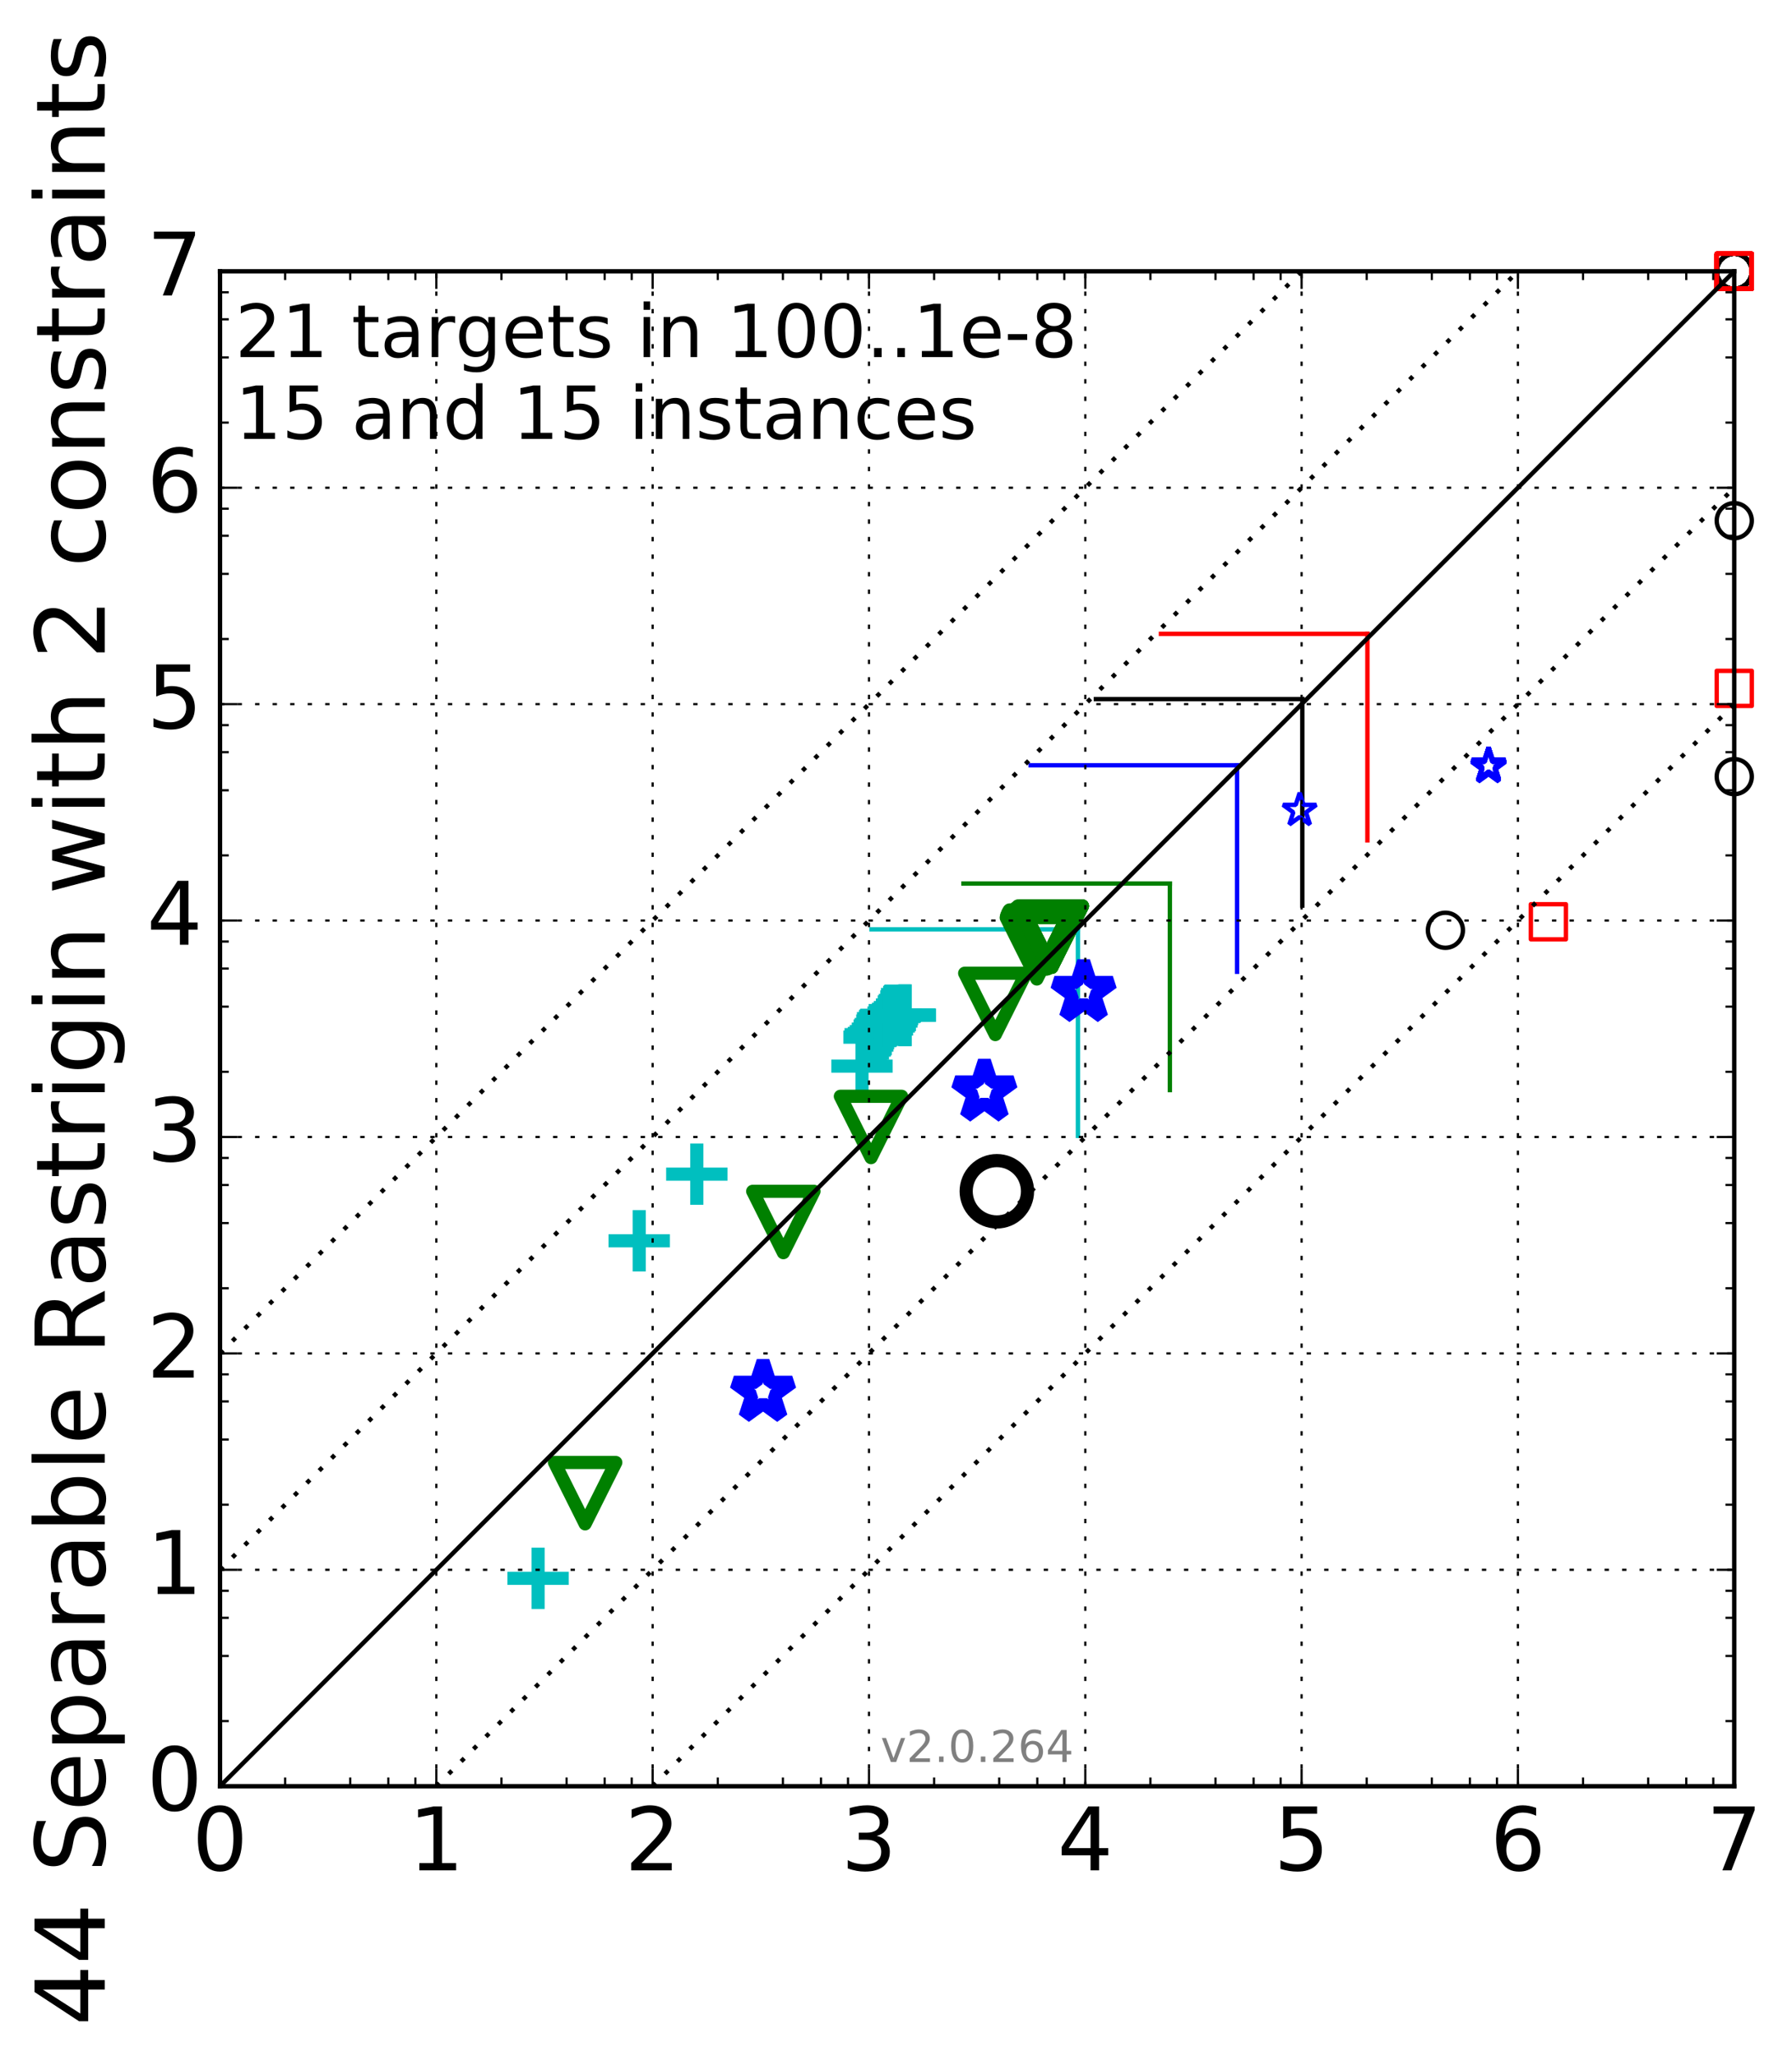 <?xml version="1.0" encoding="utf-8" standalone="no"?>
<!DOCTYPE svg PUBLIC "-//W3C//DTD SVG 1.1//EN"
  "http://www.w3.org/Graphics/SVG/1.1/DTD/svg11.dtd">
<!-- Created with matplotlib (http://matplotlib.org/) -->
<svg height="469pt" version="1.1" viewBox="0 0 409 469" width="409pt" xmlns="http://www.w3.org/2000/svg" xmlns:xlink="http://www.w3.org/1999/xlink">
 <defs>
  <style type="text/css">
*{stroke-linecap:butt;stroke-linejoin:round;stroke-miterlimit:100000;}
  </style>
 </defs>
 <g id="figure_1">
  <g id="patch_1">
   <path d="M 0 469.391 
L 409.379 469.391 
L 409.379 0 
L 0 0 
z
" style="fill:#ffffff;"/>
  </g>
  <g id="axes_1">
   <g id="patch_2">
    <path d="M 50.217 407.495 
L 395.817 407.495 
L 395.817 61.895 
L 50.217 61.895 
z
" style="fill:#ffffff;"/>
   </g>
   <g id="line2d_1">
    <path clip-path="url(#p1d4d4c9627)" d="M 246.022 259.121 
L 246.022 212.008 
" style="fill:none;stroke:#00bfbf;stroke-linecap:square;"/>
   </g>
   <g id="line2d_2">
    <path clip-path="url(#p1d4d4c9627)" d="M 198.909 212.008 
L 246.022 212.008 
" style="fill:none;stroke:#00bfbf;stroke-linecap:square;"/>
   </g>
   <g id="line2d_3">
    <path clip-path="url(#p1d4d4c9627)" d="M 267.007 248.68 
L 267.007 201.568 
" style="fill:none;stroke:#008000;stroke-linecap:square;"/>
   </g>
   <g id="line2d_4">
    <path clip-path="url(#p1d4d4c9627)" d="M 219.895 201.568 
L 267.007 201.568 
" style="fill:none;stroke:#008000;stroke-linecap:square;"/>
   </g>
   <g id="line2d_5">
    <path clip-path="url(#p1d4d4c9627)" d="M 282.339 221.702 
L 282.339 174.59 
" style="fill:none;stroke:#0000ff;stroke-linecap:square;"/>
   </g>
   <g id="line2d_6">
    <path clip-path="url(#p1d4d4c9627)" d="M 235.227 174.59 
L 282.339 174.59 
" style="fill:none;stroke:#0000ff;stroke-linecap:square;"/>
   </g>
   <g id="line2d_7">
    <path clip-path="url(#p1d4d4c9627)" d="M 297.236 206.595 
L 297.236 159.483 
" style="fill:none;stroke:#000000;stroke-linecap:square;"/>
   </g>
   <g id="line2d_8">
    <path clip-path="url(#p1d4d4c9627)" d="M 250.124 159.483 
L 297.236 159.483 
" style="fill:none;stroke:#000000;stroke-linecap:square;"/>
   </g>
   <g id="line2d_9">
    <path clip-path="url(#p1d4d4c9627)" d="M 312.087 191.71 
L 312.087 144.598 
" style="fill:none;stroke:#ff0000;stroke-linecap:square;"/>
   </g>
   <g id="line2d_10">
    <path clip-path="url(#p1d4d4c9627)" d="M 264.975 144.598 
L 312.087 144.598 
" style="fill:none;stroke:#ff0000;stroke-linecap:square;"/>
   </g>
   <g id="line2d_11">
    <defs>
     <path d="M -7 0 
L 7 0 
M 0 7 
L 0 -7 
" id="m79a35e952a" style="stroke:#00bfbf;stroke-width:3.0;"/>
    </defs>
    <g>
     <use style="fill:none;stroke:#00bfbf;stroke-width:3.0;" x="122.808" xlink:href="#m79a35e952a" y="360.068"/>
     <use style="fill:none;stroke:#00bfbf;stroke-width:3.0;" x="145.891" xlink:href="#m79a35e952a" y="283.066"/>
     <use style="fill:none;stroke:#00bfbf;stroke-width:3.0;" x="159.037" xlink:href="#m79a35e952a" y="267.86"/>
     <use style="fill:none;stroke:#00bfbf;stroke-width:3.0;" x="196.738" xlink:href="#m79a35e952a" y="243.217"/>
     <use style="fill:none;stroke:#00bfbf;stroke-width:3.0;" x="199.486" xlink:href="#m79a35e952a" y="236.609"/>
     <use style="fill:none;stroke:#00bfbf;stroke-width:3.0;" x="199.752" xlink:href="#m79a35e952a" y="236.04"/>
     <use style="fill:none;stroke:#00bfbf;stroke-width:3.0;" x="200.502" xlink:href="#m79a35e952a" y="235.746"/>
     <use style="fill:none;stroke:#00bfbf;stroke-width:3.0;" x="200.934" xlink:href="#m79a35e952a" y="235.354"/>
     <use style="fill:none;stroke:#00bfbf;stroke-width:3.0;" x="201.407" xlink:href="#m79a35e952a" y="234.762"/>
     <use style="fill:none;stroke:#00bfbf;stroke-width:3.0;" x="201.819" xlink:href="#m79a35e952a" y="234.057"/>
     <use style="fill:none;stroke:#00bfbf;stroke-width:3.0;" x="202.056" xlink:href="#m79a35e952a" y="233.729"/>
     <use style="fill:none;stroke:#00bfbf;stroke-width:3.0;" x="202.414" xlink:href="#m79a35e952a" y="232.929"/>
     <use style="fill:none;stroke:#00bfbf;stroke-width:3.0;" x="202.583" xlink:href="#m79a35e952a" y="232.379"/>
     <use style="fill:none;stroke:#00bfbf;stroke-width:3.0;" x="203.054" xlink:href="#m79a35e952a" y="231.904"/>
     <use style="fill:none;stroke:#00bfbf;stroke-width:3.0;" x="203.218" xlink:href="#m79a35e952a" y="231.765"/>
     <use style="fill:none;stroke:#00bfbf;stroke-width:3.0;" x="203.355" xlink:href="#m79a35e952a" y="231.609"/>
     <use style="fill:none;stroke:#00bfbf;stroke-width:3.0;" x="206.271" xlink:href="#m79a35e952a" y="231.606"/>
     <use style="fill:none;stroke:#00bfbf;stroke-width:3.0;" x="206.561" xlink:href="#m79a35e952a" y="231.606"/>
     <use style="fill:none;stroke:#00bfbf;stroke-width:3.0;" x="206.561" xlink:href="#m79a35e952a" y="231.606"/>
     <use style="fill:none;stroke:#00bfbf;stroke-width:3.0;" x="206.561" xlink:href="#m79a35e952a" y="231.606"/>
     <use style="fill:none;stroke:#00bfbf;stroke-width:3.0;" x="206.561" xlink:href="#m79a35e952a" y="231.606"/>
    </g>
   </g>
   <g id="line2d_12">
    <defs>
     <path d="M -0 7 
L 7 -7 
L -7 -7 
z
" id="m4358ec8511" style="stroke:#008000;stroke-linejoin:miter;stroke-width:3.0;"/>
    </defs>
    <g>
     <use style="fill:none;stroke:#008000;stroke-linejoin:miter;stroke-width:3.0;" x="133.547" xlink:href="#m4358ec8511" y="340.641"/>
     <use style="fill:none;stroke:#008000;stroke-linejoin:miter;stroke-width:3.0;" x="178.791" xlink:href="#m4358ec8511" y="278.776"/>
     <use style="fill:none;stroke:#008000;stroke-linejoin:miter;stroke-width:3.0;" x="198.798" xlink:href="#m4358ec8511" y="257.101"/>
     <use style="fill:none;stroke:#008000;stroke-linejoin:miter;stroke-width:3.0;" x="227.167" xlink:href="#m4358ec8511" y="229.027"/>
     <use style="fill:none;stroke:#008000;stroke-linejoin:miter;stroke-width:3.0;" x="236.65" xlink:href="#m4358ec8511" y="216.347"/>
     <use style="fill:none;stroke:#008000;stroke-linejoin:miter;stroke-width:3.0;" x="236.754" xlink:href="#m4358ec8511" y="215.909"/>
     <use style="fill:none;stroke:#008000;stroke-linejoin:miter;stroke-width:3.0;" x="236.833" xlink:href="#m4358ec8511" y="215.713"/>
     <use style="fill:none;stroke:#008000;stroke-linejoin:miter;stroke-width:3.0;" x="236.994" xlink:href="#m4358ec8511" y="215.345"/>
     <use style="fill:none;stroke:#008000;stroke-linejoin:miter;stroke-width:3.0;" x="237.091" xlink:href="#m4358ec8511" y="215.078"/>
     <use style="fill:none;stroke:#008000;stroke-linejoin:miter;stroke-width:3.0;" x="237.319" xlink:href="#m4358ec8511" y="214.708"/>
     <use style="fill:none;stroke:#008000;stroke-linejoin:miter;stroke-width:3.0;" x="237.431" xlink:href="#m4358ec8511" y="214.584"/>
     <use style="fill:none;stroke:#008000;stroke-linejoin:miter;stroke-width:3.0;" x="238.828" xlink:href="#m4358ec8511" y="214.105"/>
     <use style="fill:none;stroke:#008000;stroke-linejoin:miter;stroke-width:3.0;" x="239.215" xlink:href="#m4358ec8511" y="213.992"/>
     <use style="fill:none;stroke:#008000;stroke-linejoin:miter;stroke-width:3.0;" x="239.33" xlink:href="#m4358ec8511" y="213.744"/>
     <use style="fill:none;stroke:#008000;stroke-linejoin:miter;stroke-width:3.0;" x="239.347" xlink:href="#m4358ec8511" y="213.734"/>
     <use style="fill:none;stroke:#008000;stroke-linejoin:miter;stroke-width:3.0;" x="239.354" xlink:href="#m4358ec8511" y="213.701"/>
     <use style="fill:none;stroke:#008000;stroke-linejoin:miter;stroke-width:3.0;" x="240.05" xlink:href="#m4358ec8511" y="213.688"/>
     <use style="fill:none;stroke:#008000;stroke-linejoin:miter;stroke-width:3.0;" x="240.05" xlink:href="#m4358ec8511" y="213.688"/>
     <use style="fill:none;stroke:#008000;stroke-linejoin:miter;stroke-width:3.0;" x="240.05" xlink:href="#m4358ec8511" y="213.688"/>
     <use style="fill:none;stroke:#008000;stroke-linejoin:miter;stroke-width:3.0;" x="240.05" xlink:href="#m4358ec8511" y="213.688"/>
     <use style="fill:none;stroke:#008000;stroke-linejoin:miter;stroke-width:3.0;" x="240.05" xlink:href="#m4358ec8511" y="213.688"/>
    </g>
   </g>
   <g id="line2d_13">
    <defs>
     <path d="M 0 -7 
L -1.572 -2.163 
L -6.657 -2.163 
L -2.543 0.826 
L -4.114 5.663 
L -0 2.674 
L 4.114 5.663 
L 2.543 0.826 
L 6.657 -2.163 
L 1.572 -2.163 
z
" id="m5c2b2f6185" style="stroke:#0000ff;stroke-linejoin:bevel;stroke-width:3.0;"/>
    </defs>
    <g>
     <use style="fill:none;stroke:#0000ff;stroke-linejoin:bevel;stroke-width:3.0;" x="174.157" xlink:href="#m5c2b2f6185" y="317.511"/>
     <use style="fill:none;stroke:#0000ff;stroke-linejoin:bevel;stroke-width:3.0;" x="224.672" xlink:href="#m5c2b2f6185" y="248.999"/>
     <use style="fill:none;stroke:#0000ff;stroke-linejoin:bevel;stroke-width:3.0;" x="247.323" xlink:href="#m5c2b2f6185" y="226.294"/>
    </g>
   </g>
   <g id="line2d_14">
    <defs>
     <path d="M 0 -4 
L -0.898 -1.236 
L -3.804 -1.236 
L -1.453 0.472 
L -2.351 3.236 
L -0 1.528 
L 2.351 3.236 
L 1.453 0.472 
L 3.804 -1.236 
L 0.898 -1.236 
z
" id="m7ca2136f2b" style="stroke:#0000ff;stroke-linejoin:bevel;"/>
    </defs>
    <g>
     <use style="fill:none;stroke:#0000ff;stroke-linejoin:bevel;" x="296.631" xlink:href="#m7ca2136f2b" y="184.853"/>
     <use style="fill:none;stroke:#0000ff;stroke-linejoin:bevel;" x="339.732" xlink:href="#m7ca2136f2b" y="175.076"/>
     <use style="fill:none;stroke:#0000ff;stroke-linejoin:bevel;" x="339.732" xlink:href="#m7ca2136f2b" y="175.015"/>
     <use style="fill:none;stroke:#0000ff;stroke-linejoin:bevel;" x="339.735" xlink:href="#m7ca2136f2b" y="174.951"/>
     <use style="fill:none;stroke:#0000ff;stroke-linejoin:bevel;" x="339.741" xlink:href="#m7ca2136f2b" y="174.88"/>
     <use style="fill:none;stroke:#0000ff;stroke-linejoin:bevel;" x="339.742" xlink:href="#m7ca2136f2b" y="174.772"/>
     <use style="fill:none;stroke:#0000ff;stroke-linejoin:bevel;" x="339.746" xlink:href="#m7ca2136f2b" y="174.705"/>
     <use style="fill:none;stroke:#0000ff;stroke-linejoin:bevel;" x="339.748" xlink:href="#m7ca2136f2b" y="174.654"/>
     <use style="fill:none;stroke:#0000ff;stroke-linejoin:bevel;" x="339.749" xlink:href="#m7ca2136f2b" y="174.589"/>
     <use style="fill:none;stroke:#0000ff;stroke-linejoin:bevel;" x="339.752" xlink:href="#m7ca2136f2b" y="174.566"/>
     <use style="fill:none;stroke:#0000ff;stroke-linejoin:bevel;" x="339.752" xlink:href="#m7ca2136f2b" y="174.54"/>
     <use style="fill:none;stroke:#0000ff;stroke-linejoin:bevel;" x="339.752" xlink:href="#m7ca2136f2b" y="174.539"/>
     <use style="fill:none;stroke:#0000ff;stroke-linejoin:bevel;" x="339.753" xlink:href="#m7ca2136f2b" y="174.539"/>
     <use style="fill:none;stroke:#0000ff;stroke-linejoin:bevel;" x="339.753" xlink:href="#m7ca2136f2b" y="174.539"/>
     <use style="fill:none;stroke:#0000ff;stroke-linejoin:bevel;" x="339.753" xlink:href="#m7ca2136f2b" y="174.539"/>
     <use style="fill:none;stroke:#0000ff;stroke-linejoin:bevel;" x="339.753" xlink:href="#m7ca2136f2b" y="174.539"/>
     <use style="fill:none;stroke:#0000ff;stroke-linejoin:bevel;" x="339.753" xlink:href="#m7ca2136f2b" y="174.539"/>
     <use style="fill:none;stroke:#0000ff;stroke-linejoin:bevel;" x="339.753" xlink:href="#m7ca2136f2b" y="174.539"/>
    </g>
   </g>
   <g id="line2d_15">
    <defs>
     <path d="M 0 7 
C 1.856 7 3.637 6.262 4.95 4.95 
C 6.262 3.637 7 1.856 7 0 
C 7 -1.856 6.262 -3.637 4.95 -4.95 
C 3.637 -6.262 1.856 -7 0 -7 
C -1.856 -7 -3.637 -6.262 -4.95 -4.95 
C -6.262 -3.637 -7 -1.856 -7 0 
C -7 1.856 -6.262 3.637 -4.95 4.95 
C -3.637 6.262 -1.856 7 0 7 
z
" id="m036604dfca" style="stroke:#000000;stroke-width:3.0;"/>
    </defs>
    <g>
     <use style="fill:none;stroke:#000000;stroke-width:3.0;" x="227.518" xlink:href="#m036604dfca" y="271.768"/>
    </g>
   </g>
   <g id="line2d_16">
    <defs>
     <path d="M 0 4 
C 1.061 4 2.078 3.579 2.828 2.828 
C 3.579 2.078 4 1.061 4 0 
C 4 -1.061 3.579 -2.078 2.828 -2.828 
C 2.078 -3.579 1.061 -4 0 -4 
C -1.061 -4 -2.078 -3.579 -2.828 -2.828 
C -3.579 -2.078 -4 -1.061 -4 0 
C -4 1.061 -3.579 2.078 -2.828 2.828 
C -2.078 3.579 -1.061 4 0 4 
z
" id="m0892cb9e28" style="stroke:#000000;"/>
    </defs>
    <g>
     <use style="fill:none;stroke:#000000;" x="329.896" xlink:href="#m0892cb9e28" y="212.223"/>
    </g>
   </g>
   <g id="line2d_17">
    <g>
     <use style="fill:none;stroke:#000000;" x="395.817" xlink:href="#m0892cb9e28" y="177.171"/>
     <use style="fill:none;stroke:#000000;" x="395.817" xlink:href="#m0892cb9e28" y="118.782"/>
    </g>
   </g>
   <g id="line2d_18">
    <g>
     <use style="fill:none;stroke:#000000;" x="395.817" xlink:href="#m0892cb9e28" y="61.895"/>
     <use style="fill:none;stroke:#000000;" x="395.817" xlink:href="#m0892cb9e28" y="61.895"/>
     <use style="fill:none;stroke:#000000;" x="395.817" xlink:href="#m0892cb9e28" y="61.895"/>
     <use style="fill:none;stroke:#000000;" x="395.817" xlink:href="#m0892cb9e28" y="61.895"/>
     <use style="fill:none;stroke:#000000;" x="395.817" xlink:href="#m0892cb9e28" y="61.895"/>
     <use style="fill:none;stroke:#000000;" x="395.817" xlink:href="#m0892cb9e28" y="61.895"/>
     <use style="fill:none;stroke:#000000;" x="395.817" xlink:href="#m0892cb9e28" y="61.895"/>
     <use style="fill:none;stroke:#000000;" x="395.817" xlink:href="#m0892cb9e28" y="61.895"/>
     <use style="fill:none;stroke:#000000;" x="395.817" xlink:href="#m0892cb9e28" y="61.895"/>
     <use style="fill:none;stroke:#000000;" x="395.817" xlink:href="#m0892cb9e28" y="61.895"/>
     <use style="fill:none;stroke:#000000;" x="395.817" xlink:href="#m0892cb9e28" y="61.895"/>
     <use style="fill:none;stroke:#000000;" x="395.817" xlink:href="#m0892cb9e28" y="61.895"/>
     <use style="fill:none;stroke:#000000;" x="395.817" xlink:href="#m0892cb9e28" y="61.895"/>
     <use style="fill:none;stroke:#000000;" x="395.817" xlink:href="#m0892cb9e28" y="61.895"/>
     <use style="fill:none;stroke:#000000;" x="395.817" xlink:href="#m0892cb9e28" y="61.895"/>
     <use style="fill:none;stroke:#000000;" x="395.817" xlink:href="#m0892cb9e28" y="61.895"/>
     <use style="fill:none;stroke:#000000;" x="395.817" xlink:href="#m0892cb9e28" y="61.895"/>
    </g>
   </g>
   <g id="line2d_19">
    <defs>
     <path d="M -4 4 
L 4 4 
L 4 -4 
L -4 -4 
z
" id="m5526d461e3" style="stroke:#ff0000;stroke-linejoin:miter;"/>
    </defs>
    <g>
     <use style="fill:none;stroke:#ff0000;stroke-linejoin:miter;" x="353.398" xlink:href="#m5526d461e3" y="210.287"/>
    </g>
   </g>
   <g id="line2d_20">
    <g>
     <use style="fill:none;stroke:#ff0000;stroke-linejoin:miter;" x="395.817" xlink:href="#m5526d461e3" y="157.043"/>
    </g>
   </g>
   <g id="line2d_21">
    <g>
     <use style="fill:none;stroke:#ff0000;stroke-linejoin:miter;" x="395.817" xlink:href="#m5526d461e3" y="61.895"/>
     <use style="fill:none;stroke:#ff0000;stroke-linejoin:miter;" x="395.817" xlink:href="#m5526d461e3" y="61.895"/>
     <use style="fill:none;stroke:#ff0000;stroke-linejoin:miter;" x="395.817" xlink:href="#m5526d461e3" y="61.895"/>
     <use style="fill:none;stroke:#ff0000;stroke-linejoin:miter;" x="395.817" xlink:href="#m5526d461e3" y="61.895"/>
     <use style="fill:none;stroke:#ff0000;stroke-linejoin:miter;" x="395.817" xlink:href="#m5526d461e3" y="61.895"/>
     <use style="fill:none;stroke:#ff0000;stroke-linejoin:miter;" x="395.817" xlink:href="#m5526d461e3" y="61.895"/>
     <use style="fill:none;stroke:#ff0000;stroke-linejoin:miter;" x="395.817" xlink:href="#m5526d461e3" y="61.895"/>
     <use style="fill:none;stroke:#ff0000;stroke-linejoin:miter;" x="395.817" xlink:href="#m5526d461e3" y="61.895"/>
     <use style="fill:none;stroke:#ff0000;stroke-linejoin:miter;" x="395.817" xlink:href="#m5526d461e3" y="61.895"/>
     <use style="fill:none;stroke:#ff0000;stroke-linejoin:miter;" x="395.817" xlink:href="#m5526d461e3" y="61.895"/>
     <use style="fill:none;stroke:#ff0000;stroke-linejoin:miter;" x="395.817" xlink:href="#m5526d461e3" y="61.895"/>
     <use style="fill:none;stroke:#ff0000;stroke-linejoin:miter;" x="395.817" xlink:href="#m5526d461e3" y="61.895"/>
     <use style="fill:none;stroke:#ff0000;stroke-linejoin:miter;" x="395.817" xlink:href="#m5526d461e3" y="61.895"/>
     <use style="fill:none;stroke:#ff0000;stroke-linejoin:miter;" x="395.817" xlink:href="#m5526d461e3" y="61.895"/>
     <use style="fill:none;stroke:#ff0000;stroke-linejoin:miter;" x="395.817" xlink:href="#m5526d461e3" y="61.895"/>
     <use style="fill:none;stroke:#ff0000;stroke-linejoin:miter;" x="395.817" xlink:href="#m5526d461e3" y="61.895"/>
     <use style="fill:none;stroke:#ff0000;stroke-linejoin:miter;" x="395.817" xlink:href="#m5526d461e3" y="61.895"/>
     <use style="fill:none;stroke:#ff0000;stroke-linejoin:miter;" x="395.817" xlink:href="#m5526d461e3" y="61.895"/>
     <use style="fill:none;stroke:#ff0000;stroke-linejoin:miter;" x="395.817" xlink:href="#m5526d461e3" y="61.895"/>
    </g>
   </g>
   <g id="line2d_22">
    <path clip-path="url(#p1d4d4c9627)" d="M 50.217 407.495 
L 395.817 61.895 
" style="fill:none;stroke:#000000;stroke-linecap:square;"/>
   </g>
   <g id="line2d_23">
    <path clip-path="url(#p1d4d4c9627)" d="M 99.588 407.495 
L 410.379 96.704 
" style="fill:none;stroke:#000000;stroke-dasharray:1,3;stroke-dashoffset:0.0;"/>
   </g>
   <g id="line2d_24">
    <path clip-path="url(#p1d4d4c9627)" d="M 148.96 407.495 
L 410.379 146.076 
" style="fill:none;stroke:#000000;stroke-dasharray:1,3;stroke-dashoffset:0.0;"/>
   </g>
   <g id="line2d_25">
    <path clip-path="url(#p1d4d4c9627)" d="M 50.217 358.124 
L 395.817 12.524 
" style="fill:none;stroke:#000000;stroke-dasharray:1,3;stroke-dashoffset:0.0;"/>
   </g>
   <g id="line2d_26">
    <path clip-path="url(#p1d4d4c9627)" d="M 50.217 308.753 
L 359.969 -1 
" style="fill:none;stroke:#000000;stroke-dasharray:1,3;stroke-dashoffset:0.0;"/>
   </g>
   <g id="patch_3">
    <path d="M 50.217 61.895 
L 395.817 61.895 
" style="fill:none;stroke:#000000;stroke-linecap:square;stroke-linejoin:miter;"/>
   </g>
   <g id="patch_4">
    <path d="M 395.817 407.495 
L 395.817 61.895 
" style="fill:none;stroke:#000000;stroke-linecap:square;stroke-linejoin:miter;"/>
   </g>
   <g id="patch_5">
    <path d="M 50.217 407.495 
L 395.817 407.495 
" style="fill:none;stroke:#000000;stroke-linecap:square;stroke-linejoin:miter;"/>
   </g>
   <g id="patch_6">
    <path d="M 50.217 407.495 
L 50.217 61.895 
" style="fill:none;stroke:#000000;stroke-linecap:square;stroke-linejoin:miter;"/>
   </g>
   <g id="matplotlib.axis_1">
    <g id="xtick_1">
     <g id="line2d_27">
      <path clip-path="url(#p1d4d4c9627)" d="M 50.217 407.495 
L 50.217 61.895 
" style="fill:none;stroke:#000000;stroke-dasharray:1,3;stroke-dashoffset:0.0;stroke-width:0.5;"/>
     </g>
     <g id="line2d_28">
      <defs>
       <path d="M 0 0 
L 0 -4 
" id="m1801574b66" style="stroke:#000000;stroke-width:0.5;"/>
      </defs>
      <g>
       <use style="stroke:#000000;stroke-width:0.5;" x="50.217" xlink:href="#m1801574b66" y="407.495"/>
      </g>
     </g>
     <g id="line2d_29">
      <defs>
       <path d="M 0 0 
L 0 4 
" id="m928e389db8" style="stroke:#000000;stroke-width:0.5;"/>
      </defs>
      <g>
       <use style="stroke:#000000;stroke-width:0.5;" x="50.217" xlink:href="#m928e389db8" y="61.895"/>
      </g>
     </g>
     <g id="text_1">
      <!-- 0 -->
      <defs>
       <path d="M 31.781 66.406 
Q 24.172 66.406 20.328 58.906 
Q 16.5 51.422 16.5 36.375 
Q 16.5 21.391 20.328 13.891 
Q 24.172 6.391 31.781 6.391 
Q 39.453 6.391 43.281 13.891 
Q 47.125 21.391 47.125 36.375 
Q 47.125 51.422 43.281 58.906 
Q 39.453 66.406 31.781 66.406 
M 31.781 74.219 
Q 44.047 74.219 50.516 64.516 
Q 56.984 54.828 56.984 36.375 
Q 56.984 17.969 50.516 8.266 
Q 44.047 -1.422 31.781 -1.422 
Q 19.531 -1.422 13.062 8.266 
Q 6.594 17.969 6.594 36.375 
Q 6.594 54.828 13.062 64.516 
Q 19.531 74.219 31.781 74.219 
" id="BitstreamVeraSans-Roman-30"/>
      </defs>
      <g transform="translate(43.854 426.692)scale(0.2 -0.2)">
       <use xlink:href="#BitstreamVeraSans-Roman-30"/>
      </g>
     </g>
    </g>
    <g id="xtick_2">
     <g id="line2d_30">
      <path clip-path="url(#p1d4d4c9627)" d="M 99.588 407.495 
L 99.588 61.895 
" style="fill:none;stroke:#000000;stroke-dasharray:1,3;stroke-dashoffset:0.0;stroke-width:0.5;"/>
     </g>
     <g id="line2d_31">
      <g>
       <use style="stroke:#000000;stroke-width:0.5;" x="99.588" xlink:href="#m1801574b66" y="407.495"/>
      </g>
     </g>
     <g id="line2d_32">
      <g>
       <use style="stroke:#000000;stroke-width:0.5;" x="99.588" xlink:href="#m928e389db8" y="61.895"/>
      </g>
     </g>
     <g id="text_2">
      <!-- 1 -->
      <defs>
       <path d="M 12.406 8.297 
L 28.516 8.297 
L 28.516 63.922 
L 10.984 60.406 
L 10.984 69.391 
L 28.422 72.906 
L 38.281 72.906 
L 38.281 8.297 
L 54.391 8.297 
L 54.391 0 
L 12.406 0 
z
" id="BitstreamVeraSans-Roman-31"/>
      </defs>
      <g transform="translate(93.226 426.692)scale(0.2 -0.2)">
       <use xlink:href="#BitstreamVeraSans-Roman-31"/>
      </g>
     </g>
    </g>
    <g id="xtick_3">
     <g id="line2d_33">
      <path clip-path="url(#p1d4d4c9627)" d="M 148.96 407.495 
L 148.96 61.895 
" style="fill:none;stroke:#000000;stroke-dasharray:1,3;stroke-dashoffset:0.0;stroke-width:0.5;"/>
     </g>
     <g id="line2d_34">
      <g>
       <use style="stroke:#000000;stroke-width:0.5;" x="148.96" xlink:href="#m1801574b66" y="407.495"/>
      </g>
     </g>
     <g id="line2d_35">
      <g>
       <use style="stroke:#000000;stroke-width:0.5;" x="148.96" xlink:href="#m928e389db8" y="61.895"/>
      </g>
     </g>
     <g id="text_3">
      <!-- 2 -->
      <defs>
       <path d="M 19.188 8.297 
L 53.609 8.297 
L 53.609 0 
L 7.328 0 
L 7.328 8.297 
Q 12.938 14.109 22.625 23.891 
Q 32.328 33.688 34.812 36.531 
Q 39.547 41.844 41.422 45.531 
Q 43.312 49.219 43.312 52.781 
Q 43.312 58.594 39.234 62.25 
Q 35.156 65.922 28.609 65.922 
Q 23.969 65.922 18.812 64.312 
Q 13.672 62.703 7.812 59.422 
L 7.812 69.391 
Q 13.766 71.781 18.938 73 
Q 24.125 74.219 28.422 74.219 
Q 39.75 74.219 46.484 68.547 
Q 53.219 62.891 53.219 53.422 
Q 53.219 48.922 51.531 44.891 
Q 49.859 40.875 45.406 35.406 
Q 44.188 33.984 37.641 27.219 
Q 31.109 20.453 19.188 8.297 
" id="BitstreamVeraSans-Roman-32"/>
      </defs>
      <g transform="translate(142.597 426.692)scale(0.2 -0.2)">
       <use xlink:href="#BitstreamVeraSans-Roman-32"/>
      </g>
     </g>
    </g>
    <g id="xtick_4">
     <g id="line2d_36">
      <path clip-path="url(#p1d4d4c9627)" d="M 198.331 407.495 
L 198.331 61.895 
" style="fill:none;stroke:#000000;stroke-dasharray:1,3;stroke-dashoffset:0.0;stroke-width:0.5;"/>
     </g>
     <g id="line2d_37">
      <g>
       <use style="stroke:#000000;stroke-width:0.5;" x="198.331" xlink:href="#m1801574b66" y="407.495"/>
      </g>
     </g>
     <g id="line2d_38">
      <g>
       <use style="stroke:#000000;stroke-width:0.5;" x="198.331" xlink:href="#m928e389db8" y="61.895"/>
      </g>
     </g>
     <g id="text_4">
      <!-- 3 -->
      <defs>
       <path d="M 40.578 39.312 
Q 47.656 37.797 51.625 33 
Q 55.609 28.219 55.609 21.188 
Q 55.609 10.406 48.188 4.484 
Q 40.766 -1.422 27.094 -1.422 
Q 22.516 -1.422 17.656 -0.516 
Q 12.797 0.391 7.625 2.203 
L 7.625 11.719 
Q 11.719 9.328 16.594 8.109 
Q 21.484 6.891 26.812 6.891 
Q 36.078 6.891 40.938 10.547 
Q 45.797 14.203 45.797 21.188 
Q 45.797 27.641 41.281 31.266 
Q 36.766 34.906 28.719 34.906 
L 20.219 34.906 
L 20.219 43.016 
L 29.109 43.016 
Q 36.375 43.016 40.234 45.922 
Q 44.094 48.828 44.094 54.297 
Q 44.094 59.906 40.109 62.906 
Q 36.141 65.922 28.719 65.922 
Q 24.656 65.922 20.016 65.031 
Q 15.375 64.156 9.812 62.312 
L 9.812 71.094 
Q 15.438 72.656 20.344 73.438 
Q 25.25 74.219 29.594 74.219 
Q 40.828 74.219 47.359 69.109 
Q 53.906 64.016 53.906 55.328 
Q 53.906 49.266 50.438 45.094 
Q 46.969 40.922 40.578 39.312 
" id="BitstreamVeraSans-Roman-33"/>
      </defs>
      <g transform="translate(191.969 426.692)scale(0.2 -0.2)">
       <use xlink:href="#BitstreamVeraSans-Roman-33"/>
      </g>
     </g>
    </g>
    <g id="xtick_5">
     <g id="line2d_39">
      <path clip-path="url(#p1d4d4c9627)" d="M 247.703 407.495 
L 247.703 61.895 
" style="fill:none;stroke:#000000;stroke-dasharray:1,3;stroke-dashoffset:0.0;stroke-width:0.5;"/>
     </g>
     <g id="line2d_40">
      <g>
       <use style="stroke:#000000;stroke-width:0.5;" x="247.703" xlink:href="#m1801574b66" y="407.495"/>
      </g>
     </g>
     <g id="line2d_41">
      <g>
       <use style="stroke:#000000;stroke-width:0.5;" x="247.703" xlink:href="#m928e389db8" y="61.895"/>
      </g>
     </g>
     <g id="text_5">
      <!-- 4 -->
      <defs>
       <path d="M 37.797 64.312 
L 12.891 25.391 
L 37.797 25.391 
z
M 35.203 72.906 
L 47.609 72.906 
L 47.609 25.391 
L 58.016 25.391 
L 58.016 17.188 
L 47.609 17.188 
L 47.609 0 
L 37.797 0 
L 37.797 17.188 
L 4.891 17.188 
L 4.891 26.703 
z
" id="BitstreamVeraSans-Roman-34"/>
      </defs>
      <g transform="translate(241.34 426.692)scale(0.2 -0.2)">
       <use xlink:href="#BitstreamVeraSans-Roman-34"/>
      </g>
     </g>
    </g>
    <g id="xtick_6">
     <g id="line2d_42">
      <path clip-path="url(#p1d4d4c9627)" d="M 297.074 407.495 
L 297.074 61.895 
" style="fill:none;stroke:#000000;stroke-dasharray:1,3;stroke-dashoffset:0.0;stroke-width:0.5;"/>
     </g>
     <g id="line2d_43">
      <g>
       <use style="stroke:#000000;stroke-width:0.5;" x="297.074" xlink:href="#m1801574b66" y="407.495"/>
      </g>
     </g>
     <g id="line2d_44">
      <g>
       <use style="stroke:#000000;stroke-width:0.5;" x="297.074" xlink:href="#m928e389db8" y="61.895"/>
      </g>
     </g>
     <g id="text_6">
      <!-- 5 -->
      <defs>
       <path d="M 10.797 72.906 
L 49.516 72.906 
L 49.516 64.594 
L 19.828 64.594 
L 19.828 46.734 
Q 21.969 47.469 24.109 47.828 
Q 26.266 48.188 28.422 48.188 
Q 40.625 48.188 47.75 41.5 
Q 54.891 34.812 54.891 23.391 
Q 54.891 11.625 47.562 5.094 
Q 40.234 -1.422 26.906 -1.422 
Q 22.312 -1.422 17.547 -0.641 
Q 12.797 0.141 7.719 1.703 
L 7.719 11.625 
Q 12.109 9.234 16.797 8.062 
Q 21.484 6.891 26.703 6.891 
Q 35.156 6.891 40.078 11.328 
Q 45.016 15.766 45.016 23.391 
Q 45.016 31 40.078 35.438 
Q 35.156 39.891 26.703 39.891 
Q 22.75 39.891 18.812 39.016 
Q 14.891 38.141 10.797 36.281 
z
" id="BitstreamVeraSans-Roman-35"/>
      </defs>
      <g transform="translate(290.712 426.692)scale(0.2 -0.2)">
       <use xlink:href="#BitstreamVeraSans-Roman-35"/>
      </g>
     </g>
    </g>
    <g id="xtick_7">
     <g id="line2d_45">
      <path clip-path="url(#p1d4d4c9627)" d="M 346.445 407.495 
L 346.445 61.895 
" style="fill:none;stroke:#000000;stroke-dasharray:1,3;stroke-dashoffset:0.0;stroke-width:0.5;"/>
     </g>
     <g id="line2d_46">
      <g>
       <use style="stroke:#000000;stroke-width:0.5;" x="346.445" xlink:href="#m1801574b66" y="407.495"/>
      </g>
     </g>
     <g id="line2d_47">
      <g>
       <use style="stroke:#000000;stroke-width:0.5;" x="346.445" xlink:href="#m928e389db8" y="61.895"/>
      </g>
     </g>
     <g id="text_7">
      <!-- 6 -->
      <defs>
       <path d="M 33.016 40.375 
Q 26.375 40.375 22.484 35.828 
Q 18.609 31.297 18.609 23.391 
Q 18.609 15.531 22.484 10.953 
Q 26.375 6.391 33.016 6.391 
Q 39.656 6.391 43.531 10.953 
Q 47.406 15.531 47.406 23.391 
Q 47.406 31.297 43.531 35.828 
Q 39.656 40.375 33.016 40.375 
M 52.594 71.297 
L 52.594 62.312 
Q 48.875 64.062 45.094 64.984 
Q 41.312 65.922 37.594 65.922 
Q 27.828 65.922 22.672 59.328 
Q 17.531 52.734 16.797 39.406 
Q 19.672 43.656 24.016 45.922 
Q 28.375 48.188 33.594 48.188 
Q 44.578 48.188 50.953 41.516 
Q 57.328 34.859 57.328 23.391 
Q 57.328 12.156 50.688 5.359 
Q 44.047 -1.422 33.016 -1.422 
Q 20.359 -1.422 13.672 8.266 
Q 6.984 17.969 6.984 36.375 
Q 6.984 53.656 15.188 63.938 
Q 23.391 74.219 37.203 74.219 
Q 40.922 74.219 44.703 73.484 
Q 48.484 72.75 52.594 71.297 
" id="BitstreamVeraSans-Roman-36"/>
      </defs>
      <g transform="translate(340.083 426.692)scale(0.2 -0.2)">
       <use xlink:href="#BitstreamVeraSans-Roman-36"/>
      </g>
     </g>
    </g>
    <g id="xtick_8">
     <g id="line2d_48">
      <path clip-path="url(#p1d4d4c9627)" d="M 395.817 407.495 
L 395.817 61.895 
" style="fill:none;stroke:#000000;stroke-dasharray:1,3;stroke-dashoffset:0.0;stroke-width:0.5;"/>
     </g>
     <g id="line2d_49">
      <g>
       <use style="stroke:#000000;stroke-width:0.5;" x="395.817" xlink:href="#m1801574b66" y="407.495"/>
      </g>
     </g>
     <g id="line2d_50">
      <g>
       <use style="stroke:#000000;stroke-width:0.5;" x="395.817" xlink:href="#m928e389db8" y="61.895"/>
      </g>
     </g>
     <g id="text_8">
      <!-- 7 -->
      <defs>
       <path d="M 8.203 72.906 
L 55.078 72.906 
L 55.078 68.703 
L 28.609 0 
L 18.312 0 
L 43.219 64.594 
L 8.203 64.594 
z
" id="BitstreamVeraSans-Roman-37"/>
      </defs>
      <g transform="translate(389.454 426.692)scale(0.2 -0.2)">
       <use xlink:href="#BitstreamVeraSans-Roman-37"/>
      </g>
     </g>
    </g>
    <g id="xtick_9">
     <g id="line2d_51">
      <defs>
       <path d="M 0 0 
L 0 -2 
" id="m59b1448b9a" style="stroke:#000000;stroke-width:0.5;"/>
      </defs>
      <g>
       <use style="stroke:#000000;stroke-width:0.5;" x="65.079" xlink:href="#m59b1448b9a" y="407.495"/>
      </g>
     </g>
     <g id="line2d_52">
      <defs>
       <path d="M 0 0 
L 0 2 
" id="mde64e7e671" style="stroke:#000000;stroke-width:0.5;"/>
      </defs>
      <g>
       <use style="stroke:#000000;stroke-width:0.5;" x="65.079" xlink:href="#mde64e7e671" y="61.895"/>
      </g>
     </g>
    </g>
    <g id="xtick_10">
     <g id="line2d_53">
      <g>
       <use style="stroke:#000000;stroke-width:0.5;" x="79.941" xlink:href="#m59b1448b9a" y="407.495"/>
      </g>
     </g>
     <g id="line2d_54">
      <g>
       <use style="stroke:#000000;stroke-width:0.5;" x="79.941" xlink:href="#mde64e7e671" y="61.895"/>
      </g>
     </g>
    </g>
    <g id="xtick_11">
     <g id="line2d_55">
      <g>
       <use style="stroke:#000000;stroke-width:0.5;" x="88.635" xlink:href="#m59b1448b9a" y="407.495"/>
      </g>
     </g>
     <g id="line2d_56">
      <g>
       <use style="stroke:#000000;stroke-width:0.5;" x="88.635" xlink:href="#mde64e7e671" y="61.895"/>
      </g>
     </g>
    </g>
    <g id="xtick_12">
     <g id="line2d_57">
      <g>
       <use style="stroke:#000000;stroke-width:0.5;" x="94.804" xlink:href="#m59b1448b9a" y="407.495"/>
      </g>
     </g>
     <g id="line2d_58">
      <g>
       <use style="stroke:#000000;stroke-width:0.5;" x="94.804" xlink:href="#mde64e7e671" y="61.895"/>
      </g>
     </g>
    </g>
    <g id="xtick_13">
     <g id="line2d_59">
      <g>
       <use style="stroke:#000000;stroke-width:0.5;" x="114.451" xlink:href="#m59b1448b9a" y="407.495"/>
      </g>
     </g>
     <g id="line2d_60">
      <g>
       <use style="stroke:#000000;stroke-width:0.5;" x="114.451" xlink:href="#mde64e7e671" y="61.895"/>
      </g>
     </g>
    </g>
    <g id="xtick_14">
     <g id="line2d_61">
      <g>
       <use style="stroke:#000000;stroke-width:0.5;" x="129.313" xlink:href="#m59b1448b9a" y="407.495"/>
      </g>
     </g>
     <g id="line2d_62">
      <g>
       <use style="stroke:#000000;stroke-width:0.5;" x="129.313" xlink:href="#mde64e7e671" y="61.895"/>
      </g>
     </g>
    </g>
    <g id="xtick_15">
     <g id="line2d_63">
      <g>
       <use style="stroke:#000000;stroke-width:0.5;" x="138.007" xlink:href="#m59b1448b9a" y="407.495"/>
      </g>
     </g>
     <g id="line2d_64">
      <g>
       <use style="stroke:#000000;stroke-width:0.5;" x="138.007" xlink:href="#mde64e7e671" y="61.895"/>
      </g>
     </g>
    </g>
    <g id="xtick_16">
     <g id="line2d_65">
      <g>
       <use style="stroke:#000000;stroke-width:0.5;" x="144.175" xlink:href="#m59b1448b9a" y="407.495"/>
      </g>
     </g>
     <g id="line2d_66">
      <g>
       <use style="stroke:#000000;stroke-width:0.5;" x="144.175" xlink:href="#mde64e7e671" y="61.895"/>
      </g>
     </g>
    </g>
    <g id="xtick_17">
     <g id="line2d_67">
      <g>
       <use style="stroke:#000000;stroke-width:0.5;" x="163.822" xlink:href="#m59b1448b9a" y="407.495"/>
      </g>
     </g>
     <g id="line2d_68">
      <g>
       <use style="stroke:#000000;stroke-width:0.5;" x="163.822" xlink:href="#mde64e7e671" y="61.895"/>
      </g>
     </g>
    </g>
    <g id="xtick_18">
     <g id="line2d_69">
      <g>
       <use style="stroke:#000000;stroke-width:0.5;" x="178.684" xlink:href="#m59b1448b9a" y="407.495"/>
      </g>
     </g>
     <g id="line2d_70">
      <g>
       <use style="stroke:#000000;stroke-width:0.5;" x="178.684" xlink:href="#mde64e7e671" y="61.895"/>
      </g>
     </g>
    </g>
    <g id="xtick_19">
     <g id="line2d_71">
      <g>
       <use style="stroke:#000000;stroke-width:0.5;" x="187.378" xlink:href="#m59b1448b9a" y="407.495"/>
      </g>
     </g>
     <g id="line2d_72">
      <g>
       <use style="stroke:#000000;stroke-width:0.5;" x="187.378" xlink:href="#mde64e7e671" y="61.895"/>
      </g>
     </g>
    </g>
    <g id="xtick_20">
     <g id="line2d_73">
      <g>
       <use style="stroke:#000000;stroke-width:0.5;" x="193.547" xlink:href="#m59b1448b9a" y="407.495"/>
      </g>
     </g>
     <g id="line2d_74">
      <g>
       <use style="stroke:#000000;stroke-width:0.5;" x="193.547" xlink:href="#mde64e7e671" y="61.895"/>
      </g>
     </g>
    </g>
    <g id="xtick_21">
     <g id="line2d_75">
      <g>
       <use style="stroke:#000000;stroke-width:0.5;" x="213.193" xlink:href="#m59b1448b9a" y="407.495"/>
      </g>
     </g>
     <g id="line2d_76">
      <g>
       <use style="stroke:#000000;stroke-width:0.5;" x="213.193" xlink:href="#mde64e7e671" y="61.895"/>
      </g>
     </g>
    </g>
    <g id="xtick_22">
     <g id="line2d_77">
      <g>
       <use style="stroke:#000000;stroke-width:0.5;" x="228.056" xlink:href="#m59b1448b9a" y="407.495"/>
      </g>
     </g>
     <g id="line2d_78">
      <g>
       <use style="stroke:#000000;stroke-width:0.5;" x="228.056" xlink:href="#mde64e7e671" y="61.895"/>
      </g>
     </g>
    </g>
    <g id="xtick_23">
     <g id="line2d_79">
      <g>
       <use style="stroke:#000000;stroke-width:0.5;" x="236.75" xlink:href="#m59b1448b9a" y="407.495"/>
      </g>
     </g>
     <g id="line2d_80">
      <g>
       <use style="stroke:#000000;stroke-width:0.5;" x="236.75" xlink:href="#mde64e7e671" y="61.895"/>
      </g>
     </g>
    </g>
    <g id="xtick_24">
     <g id="line2d_81">
      <g>
       <use style="stroke:#000000;stroke-width:0.5;" x="242.918" xlink:href="#m59b1448b9a" y="407.495"/>
      </g>
     </g>
     <g id="line2d_82">
      <g>
       <use style="stroke:#000000;stroke-width:0.5;" x="242.918" xlink:href="#mde64e7e671" y="61.895"/>
      </g>
     </g>
    </g>
    <g id="xtick_25">
     <g id="line2d_83">
      <g>
       <use style="stroke:#000000;stroke-width:0.5;" x="262.565" xlink:href="#m59b1448b9a" y="407.495"/>
      </g>
     </g>
     <g id="line2d_84">
      <g>
       <use style="stroke:#000000;stroke-width:0.5;" x="262.565" xlink:href="#mde64e7e671" y="61.895"/>
      </g>
     </g>
    </g>
    <g id="xtick_26">
     <g id="line2d_85">
      <g>
       <use style="stroke:#000000;stroke-width:0.5;" x="277.427" xlink:href="#m59b1448b9a" y="407.495"/>
      </g>
     </g>
     <g id="line2d_86">
      <g>
       <use style="stroke:#000000;stroke-width:0.5;" x="277.427" xlink:href="#mde64e7e671" y="61.895"/>
      </g>
     </g>
    </g>
    <g id="xtick_27">
     <g id="line2d_87">
      <g>
       <use style="stroke:#000000;stroke-width:0.5;" x="286.121" xlink:href="#m59b1448b9a" y="407.495"/>
      </g>
     </g>
     <g id="line2d_88">
      <g>
       <use style="stroke:#000000;stroke-width:0.5;" x="286.121" xlink:href="#mde64e7e671" y="61.895"/>
      </g>
     </g>
    </g>
    <g id="xtick_28">
     <g id="line2d_89">
      <g>
       <use style="stroke:#000000;stroke-width:0.5;" x="292.289" xlink:href="#m59b1448b9a" y="407.495"/>
      </g>
     </g>
     <g id="line2d_90">
      <g>
       <use style="stroke:#000000;stroke-width:0.5;" x="292.289" xlink:href="#mde64e7e671" y="61.895"/>
      </g>
     </g>
    </g>
    <g id="xtick_29">
     <g id="line2d_91">
      <g>
       <use style="stroke:#000000;stroke-width:0.5;" x="311.936" xlink:href="#m59b1448b9a" y="407.495"/>
      </g>
     </g>
     <g id="line2d_92">
      <g>
       <use style="stroke:#000000;stroke-width:0.5;" x="311.936" xlink:href="#mde64e7e671" y="61.895"/>
      </g>
     </g>
    </g>
    <g id="xtick_30">
     <g id="line2d_93">
      <g>
       <use style="stroke:#000000;stroke-width:0.5;" x="326.799" xlink:href="#m59b1448b9a" y="407.495"/>
      </g>
     </g>
     <g id="line2d_94">
      <g>
       <use style="stroke:#000000;stroke-width:0.5;" x="326.799" xlink:href="#mde64e7e671" y="61.895"/>
      </g>
     </g>
    </g>
    <g id="xtick_31">
     <g id="line2d_95">
      <g>
       <use style="stroke:#000000;stroke-width:0.5;" x="335.492" xlink:href="#m59b1448b9a" y="407.495"/>
      </g>
     </g>
     <g id="line2d_96">
      <g>
       <use style="stroke:#000000;stroke-width:0.5;" x="335.492" xlink:href="#mde64e7e671" y="61.895"/>
      </g>
     </g>
    </g>
    <g id="xtick_32">
     <g id="line2d_97">
      <g>
       <use style="stroke:#000000;stroke-width:0.5;" x="341.661" xlink:href="#m59b1448b9a" y="407.495"/>
      </g>
     </g>
     <g id="line2d_98">
      <g>
       <use style="stroke:#000000;stroke-width:0.5;" x="341.661" xlink:href="#mde64e7e671" y="61.895"/>
      </g>
     </g>
    </g>
    <g id="xtick_33">
     <g id="line2d_99">
      <g>
       <use style="stroke:#000000;stroke-width:0.5;" x="361.308" xlink:href="#m59b1448b9a" y="407.495"/>
      </g>
     </g>
     <g id="line2d_100">
      <g>
       <use style="stroke:#000000;stroke-width:0.5;" x="361.308" xlink:href="#mde64e7e671" y="61.895"/>
      </g>
     </g>
    </g>
    <g id="xtick_34">
     <g id="line2d_101">
      <g>
       <use style="stroke:#000000;stroke-width:0.5;" x="376.17" xlink:href="#m59b1448b9a" y="407.495"/>
      </g>
     </g>
     <g id="line2d_102">
      <g>
       <use style="stroke:#000000;stroke-width:0.5;" x="376.17" xlink:href="#mde64e7e671" y="61.895"/>
      </g>
     </g>
    </g>
    <g id="xtick_35">
     <g id="line2d_103">
      <g>
       <use style="stroke:#000000;stroke-width:0.5;" x="384.864" xlink:href="#m59b1448b9a" y="407.495"/>
      </g>
     </g>
     <g id="line2d_104">
      <g>
       <use style="stroke:#000000;stroke-width:0.5;" x="384.864" xlink:href="#mde64e7e671" y="61.895"/>
      </g>
     </g>
    </g>
    <g id="xtick_36">
     <g id="line2d_105">
      <g>
       <use style="stroke:#000000;stroke-width:0.5;" x="391.032" xlink:href="#m59b1448b9a" y="407.495"/>
      </g>
     </g>
     <g id="line2d_106">
      <g>
       <use style="stroke:#000000;stroke-width:0.5;" x="391.032" xlink:href="#mde64e7e671" y="61.895"/>
      </g>
     </g>
    </g>
   </g>
   <g id="matplotlib.axis_2">
    <g id="ytick_1">
     <g id="line2d_107">
      <path clip-path="url(#p1d4d4c9627)" d="M 50.217 407.495 
L 395.817 407.495 
" style="fill:none;stroke:#000000;stroke-dasharray:1,3;stroke-dashoffset:0.0;stroke-width:0.5;"/>
     </g>
     <g id="line2d_108">
      <defs>
       <path d="M 0 0 
L 4 0 
" id="mf862893f2a" style="stroke:#000000;stroke-width:0.5;"/>
      </defs>
      <g>
       <use style="stroke:#000000;stroke-width:0.5;" x="50.217" xlink:href="#mf862893f2a" y="407.495"/>
      </g>
     </g>
     <g id="line2d_109">
      <defs>
       <path d="M 0 0 
L -4 0 
" id="m9b7e572b41" style="stroke:#000000;stroke-width:0.5;"/>
      </defs>
      <g>
       <use style="stroke:#000000;stroke-width:0.5;" x="395.817" xlink:href="#m9b7e572b41" y="407.495"/>
      </g>
     </g>
     <g id="text_9">
      <!-- 0 -->
      <g transform="translate(33.492 413.014)scale(0.2 -0.2)">
       <use xlink:href="#BitstreamVeraSans-Roman-30"/>
      </g>
     </g>
    </g>
    <g id="ytick_2">
     <g id="line2d_110">
      <path clip-path="url(#p1d4d4c9627)" d="M 50.217 358.124 
L 395.817 358.124 
" style="fill:none;stroke:#000000;stroke-dasharray:1,3;stroke-dashoffset:0.0;stroke-width:0.5;"/>
     </g>
     <g id="line2d_111">
      <g>
       <use style="stroke:#000000;stroke-width:0.5;" x="50.217" xlink:href="#mf862893f2a" y="358.124"/>
      </g>
     </g>
     <g id="line2d_112">
      <g>
       <use style="stroke:#000000;stroke-width:0.5;" x="395.817" xlink:href="#m9b7e572b41" y="358.124"/>
      </g>
     </g>
     <g id="text_10">
      <!-- 1 -->
      <g transform="translate(33.492 363.643)scale(0.2 -0.2)">
       <use xlink:href="#BitstreamVeraSans-Roman-31"/>
      </g>
     </g>
    </g>
    <g id="ytick_3">
     <g id="line2d_113">
      <path clip-path="url(#p1d4d4c9627)" d="M 50.217 308.753 
L 395.817 308.753 
" style="fill:none;stroke:#000000;stroke-dasharray:1,3;stroke-dashoffset:0.0;stroke-width:0.5;"/>
     </g>
     <g id="line2d_114">
      <g>
       <use style="stroke:#000000;stroke-width:0.5;" x="50.217" xlink:href="#mf862893f2a" y="308.753"/>
      </g>
     </g>
     <g id="line2d_115">
      <g>
       <use style="stroke:#000000;stroke-width:0.5;" x="395.817" xlink:href="#m9b7e572b41" y="308.753"/>
      </g>
     </g>
     <g id="text_11">
      <!-- 2 -->
      <g transform="translate(33.492 314.271)scale(0.2 -0.2)">
       <use xlink:href="#BitstreamVeraSans-Roman-32"/>
      </g>
     </g>
    </g>
    <g id="ytick_4">
     <g id="line2d_116">
      <path clip-path="url(#p1d4d4c9627)" d="M 50.217 259.381 
L 395.817 259.381 
" style="fill:none;stroke:#000000;stroke-dasharray:1,3;stroke-dashoffset:0.0;stroke-width:0.5;"/>
     </g>
     <g id="line2d_117">
      <g>
       <use style="stroke:#000000;stroke-width:0.5;" x="50.217" xlink:href="#mf862893f2a" y="259.381"/>
      </g>
     </g>
     <g id="line2d_118">
      <g>
       <use style="stroke:#000000;stroke-width:0.5;" x="395.817" xlink:href="#m9b7e572b41" y="259.381"/>
      </g>
     </g>
     <g id="text_12">
      <!-- 3 -->
      <g transform="translate(33.492 264.9)scale(0.2 -0.2)">
       <use xlink:href="#BitstreamVeraSans-Roman-33"/>
      </g>
     </g>
    </g>
    <g id="ytick_5">
     <g id="line2d_119">
      <path clip-path="url(#p1d4d4c9627)" d="M 50.217 210.01 
L 395.817 210.01 
" style="fill:none;stroke:#000000;stroke-dasharray:1,3;stroke-dashoffset:0.0;stroke-width:0.5;"/>
     </g>
     <g id="line2d_120">
      <g>
       <use style="stroke:#000000;stroke-width:0.5;" x="50.217" xlink:href="#mf862893f2a" y="210.01"/>
      </g>
     </g>
     <g id="line2d_121">
      <g>
       <use style="stroke:#000000;stroke-width:0.5;" x="395.817" xlink:href="#m9b7e572b41" y="210.01"/>
      </g>
     </g>
     <g id="text_13">
      <!-- 4 -->
      <g transform="translate(33.492 215.529)scale(0.2 -0.2)">
       <use xlink:href="#BitstreamVeraSans-Roman-34"/>
      </g>
     </g>
    </g>
    <g id="ytick_6">
     <g id="line2d_122">
      <path clip-path="url(#p1d4d4c9627)" d="M 50.217 160.638 
L 395.817 160.638 
" style="fill:none;stroke:#000000;stroke-dasharray:1,3;stroke-dashoffset:0.0;stroke-width:0.5;"/>
     </g>
     <g id="line2d_123">
      <g>
       <use style="stroke:#000000;stroke-width:0.5;" x="50.217" xlink:href="#mf862893f2a" y="160.638"/>
      </g>
     </g>
     <g id="line2d_124">
      <g>
       <use style="stroke:#000000;stroke-width:0.5;" x="395.817" xlink:href="#m9b7e572b41" y="160.638"/>
      </g>
     </g>
     <g id="text_14">
      <!-- 5 -->
      <g transform="translate(33.492 166.157)scale(0.2 -0.2)">
       <use xlink:href="#BitstreamVeraSans-Roman-35"/>
      </g>
     </g>
    </g>
    <g id="ytick_7">
     <g id="line2d_125">
      <path clip-path="url(#p1d4d4c9627)" d="M 50.217 111.267 
L 395.817 111.267 
" style="fill:none;stroke:#000000;stroke-dasharray:1,3;stroke-dashoffset:0.0;stroke-width:0.5;"/>
     </g>
     <g id="line2d_126">
      <g>
       <use style="stroke:#000000;stroke-width:0.5;" x="50.217" xlink:href="#mf862893f2a" y="111.267"/>
      </g>
     </g>
     <g id="line2d_127">
      <g>
       <use style="stroke:#000000;stroke-width:0.5;" x="395.817" xlink:href="#m9b7e572b41" y="111.267"/>
      </g>
     </g>
     <g id="text_15">
      <!-- 6 -->
      <g transform="translate(33.492 116.786)scale(0.2 -0.2)">
       <use xlink:href="#BitstreamVeraSans-Roman-36"/>
      </g>
     </g>
    </g>
    <g id="ytick_8">
     <g id="line2d_128">
      <path clip-path="url(#p1d4d4c9627)" d="M 50.217 61.895 
L 395.817 61.895 
" style="fill:none;stroke:#000000;stroke-dasharray:1,3;stroke-dashoffset:0.0;stroke-width:0.5;"/>
     </g>
     <g id="line2d_129">
      <g>
       <use style="stroke:#000000;stroke-width:0.5;" x="50.217" xlink:href="#mf862893f2a" y="61.895"/>
      </g>
     </g>
     <g id="line2d_130">
      <g>
       <use style="stroke:#000000;stroke-width:0.5;" x="395.817" xlink:href="#m9b7e572b41" y="61.895"/>
      </g>
     </g>
     <g id="text_16">
      <!-- 7 -->
      <g transform="translate(33.492 67.414)scale(0.2 -0.2)">
       <use xlink:href="#BitstreamVeraSans-Roman-37"/>
      </g>
     </g>
    </g>
    <g id="ytick_9">
     <g id="line2d_131">
      <defs>
       <path d="M 0 0 
L 2 0 
" id="m2cb69775d6" style="stroke:#000000;stroke-width:0.5;"/>
      </defs>
      <g>
       <use style="stroke:#000000;stroke-width:0.5;" x="50.217" xlink:href="#m2cb69775d6" y="392.633"/>
      </g>
     </g>
     <g id="line2d_132">
      <defs>
       <path d="M 0 0 
L -2 0 
" id="m77490baaed" style="stroke:#000000;stroke-width:0.5;"/>
      </defs>
      <g>
       <use style="stroke:#000000;stroke-width:0.5;" x="395.817" xlink:href="#m77490baaed" y="392.633"/>
      </g>
     </g>
    </g>
    <g id="ytick_10">
     <g id="line2d_133">
      <g>
       <use style="stroke:#000000;stroke-width:0.5;" x="50.217" xlink:href="#m2cb69775d6" y="377.771"/>
      </g>
     </g>
     <g id="line2d_134">
      <g>
       <use style="stroke:#000000;stroke-width:0.5;" x="395.817" xlink:href="#m77490baaed" y="377.771"/>
      </g>
     </g>
    </g>
    <g id="ytick_11">
     <g id="line2d_135">
      <g>
       <use style="stroke:#000000;stroke-width:0.5;" x="50.217" xlink:href="#m2cb69775d6" y="369.077"/>
      </g>
     </g>
     <g id="line2d_136">
      <g>
       <use style="stroke:#000000;stroke-width:0.5;" x="395.817" xlink:href="#m77490baaed" y="369.077"/>
      </g>
     </g>
    </g>
    <g id="ytick_12">
     <g id="line2d_137">
      <g>
       <use style="stroke:#000000;stroke-width:0.5;" x="50.217" xlink:href="#m2cb69775d6" y="362.909"/>
      </g>
     </g>
     <g id="line2d_138">
      <g>
       <use style="stroke:#000000;stroke-width:0.5;" x="395.817" xlink:href="#m77490baaed" y="362.909"/>
      </g>
     </g>
    </g>
    <g id="ytick_13">
     <g id="line2d_139">
      <g>
       <use style="stroke:#000000;stroke-width:0.5;" x="50.217" xlink:href="#m2cb69775d6" y="343.262"/>
      </g>
     </g>
     <g id="line2d_140">
      <g>
       <use style="stroke:#000000;stroke-width:0.5;" x="395.817" xlink:href="#m77490baaed" y="343.262"/>
      </g>
     </g>
    </g>
    <g id="ytick_14">
     <g id="line2d_141">
      <g>
       <use style="stroke:#000000;stroke-width:0.5;" x="50.217" xlink:href="#m2cb69775d6" y="328.399"/>
      </g>
     </g>
     <g id="line2d_142">
      <g>
       <use style="stroke:#000000;stroke-width:0.5;" x="395.817" xlink:href="#m77490baaed" y="328.399"/>
      </g>
     </g>
    </g>
    <g id="ytick_15">
     <g id="line2d_143">
      <g>
       <use style="stroke:#000000;stroke-width:0.5;" x="50.217" xlink:href="#m2cb69775d6" y="319.706"/>
      </g>
     </g>
     <g id="line2d_144">
      <g>
       <use style="stroke:#000000;stroke-width:0.5;" x="395.817" xlink:href="#m77490baaed" y="319.706"/>
      </g>
     </g>
    </g>
    <g id="ytick_16">
     <g id="line2d_145">
      <g>
       <use style="stroke:#000000;stroke-width:0.5;" x="50.217" xlink:href="#m2cb69775d6" y="313.537"/>
      </g>
     </g>
     <g id="line2d_146">
      <g>
       <use style="stroke:#000000;stroke-width:0.5;" x="395.817" xlink:href="#m77490baaed" y="313.537"/>
      </g>
     </g>
    </g>
    <g id="ytick_17">
     <g id="line2d_147">
      <g>
       <use style="stroke:#000000;stroke-width:0.5;" x="50.217" xlink:href="#m2cb69775d6" y="293.89"/>
      </g>
     </g>
     <g id="line2d_148">
      <g>
       <use style="stroke:#000000;stroke-width:0.5;" x="395.817" xlink:href="#m77490baaed" y="293.89"/>
      </g>
     </g>
    </g>
    <g id="ytick_18">
     <g id="line2d_149">
      <g>
       <use style="stroke:#000000;stroke-width:0.5;" x="50.217" xlink:href="#m2cb69775d6" y="279.028"/>
      </g>
     </g>
     <g id="line2d_150">
      <g>
       <use style="stroke:#000000;stroke-width:0.5;" x="395.817" xlink:href="#m77490baaed" y="279.028"/>
      </g>
     </g>
    </g>
    <g id="ytick_19">
     <g id="line2d_151">
      <g>
       <use style="stroke:#000000;stroke-width:0.5;" x="50.217" xlink:href="#m2cb69775d6" y="270.334"/>
      </g>
     </g>
     <g id="line2d_152">
      <g>
       <use style="stroke:#000000;stroke-width:0.5;" x="395.817" xlink:href="#m77490baaed" y="270.334"/>
      </g>
     </g>
    </g>
    <g id="ytick_20">
     <g id="line2d_153">
      <g>
       <use style="stroke:#000000;stroke-width:0.5;" x="50.217" xlink:href="#m2cb69775d6" y="264.166"/>
      </g>
     </g>
     <g id="line2d_154">
      <g>
       <use style="stroke:#000000;stroke-width:0.5;" x="395.817" xlink:href="#m77490baaed" y="264.166"/>
      </g>
     </g>
    </g>
    <g id="ytick_21">
     <g id="line2d_155">
      <g>
       <use style="stroke:#000000;stroke-width:0.5;" x="50.217" xlink:href="#m2cb69775d6" y="244.519"/>
      </g>
     </g>
     <g id="line2d_156">
      <g>
       <use style="stroke:#000000;stroke-width:0.5;" x="395.817" xlink:href="#m77490baaed" y="244.519"/>
      </g>
     </g>
    </g>
    <g id="ytick_22">
     <g id="line2d_157">
      <g>
       <use style="stroke:#000000;stroke-width:0.5;" x="50.217" xlink:href="#m2cb69775d6" y="229.657"/>
      </g>
     </g>
     <g id="line2d_158">
      <g>
       <use style="stroke:#000000;stroke-width:0.5;" x="395.817" xlink:href="#m77490baaed" y="229.657"/>
      </g>
     </g>
    </g>
    <g id="ytick_23">
     <g id="line2d_159">
      <g>
       <use style="stroke:#000000;stroke-width:0.5;" x="50.217" xlink:href="#m2cb69775d6" y="220.963"/>
      </g>
     </g>
     <g id="line2d_160">
      <g>
       <use style="stroke:#000000;stroke-width:0.5;" x="395.817" xlink:href="#m77490baaed" y="220.963"/>
      </g>
     </g>
    </g>
    <g id="ytick_24">
     <g id="line2d_161">
      <g>
       <use style="stroke:#000000;stroke-width:0.5;" x="50.217" xlink:href="#m2cb69775d6" y="214.794"/>
      </g>
     </g>
     <g id="line2d_162">
      <g>
       <use style="stroke:#000000;stroke-width:0.5;" x="395.817" xlink:href="#m77490baaed" y="214.794"/>
      </g>
     </g>
    </g>
    <g id="ytick_25">
     <g id="line2d_163">
      <g>
       <use style="stroke:#000000;stroke-width:0.5;" x="50.217" xlink:href="#m2cb69775d6" y="195.147"/>
      </g>
     </g>
     <g id="line2d_164">
      <g>
       <use style="stroke:#000000;stroke-width:0.5;" x="395.817" xlink:href="#m77490baaed" y="195.147"/>
      </g>
     </g>
    </g>
    <g id="ytick_26">
     <g id="line2d_165">
      <g>
       <use style="stroke:#000000;stroke-width:0.5;" x="50.217" xlink:href="#m2cb69775d6" y="180.285"/>
      </g>
     </g>
     <g id="line2d_166">
      <g>
       <use style="stroke:#000000;stroke-width:0.5;" x="395.817" xlink:href="#m77490baaed" y="180.285"/>
      </g>
     </g>
    </g>
    <g id="ytick_27">
     <g id="line2d_167">
      <g>
       <use style="stroke:#000000;stroke-width:0.5;" x="50.217" xlink:href="#m2cb69775d6" y="171.591"/>
      </g>
     </g>
     <g id="line2d_168">
      <g>
       <use style="stroke:#000000;stroke-width:0.5;" x="395.817" xlink:href="#m77490baaed" y="171.591"/>
      </g>
     </g>
    </g>
    <g id="ytick_28">
     <g id="line2d_169">
      <g>
       <use style="stroke:#000000;stroke-width:0.5;" x="50.217" xlink:href="#m2cb69775d6" y="165.423"/>
      </g>
     </g>
     <g id="line2d_170">
      <g>
       <use style="stroke:#000000;stroke-width:0.5;" x="395.817" xlink:href="#m77490baaed" y="165.423"/>
      </g>
     </g>
    </g>
    <g id="ytick_29">
     <g id="line2d_171">
      <g>
       <use style="stroke:#000000;stroke-width:0.5;" x="50.217" xlink:href="#m2cb69775d6" y="145.776"/>
      </g>
     </g>
     <g id="line2d_172">
      <g>
       <use style="stroke:#000000;stroke-width:0.5;" x="395.817" xlink:href="#m77490baaed" y="145.776"/>
      </g>
     </g>
    </g>
    <g id="ytick_30">
     <g id="line2d_173">
      <g>
       <use style="stroke:#000000;stroke-width:0.5;" x="50.217" xlink:href="#m2cb69775d6" y="130.914"/>
      </g>
     </g>
     <g id="line2d_174">
      <g>
       <use style="stroke:#000000;stroke-width:0.5;" x="395.817" xlink:href="#m77490baaed" y="130.914"/>
      </g>
     </g>
    </g>
    <g id="ytick_31">
     <g id="line2d_175">
      <g>
       <use style="stroke:#000000;stroke-width:0.5;" x="50.217" xlink:href="#m2cb69775d6" y="122.22"/>
      </g>
     </g>
     <g id="line2d_176">
      <g>
       <use style="stroke:#000000;stroke-width:0.5;" x="395.817" xlink:href="#m77490baaed" y="122.22"/>
      </g>
     </g>
    </g>
    <g id="ytick_32">
     <g id="line2d_177">
      <g>
       <use style="stroke:#000000;stroke-width:0.5;" x="50.217" xlink:href="#m2cb69775d6" y="116.051"/>
      </g>
     </g>
     <g id="line2d_178">
      <g>
       <use style="stroke:#000000;stroke-width:0.5;" x="395.817" xlink:href="#m77490baaed" y="116.051"/>
      </g>
     </g>
    </g>
    <g id="ytick_33">
     <g id="line2d_179">
      <g>
       <use style="stroke:#000000;stroke-width:0.5;" x="50.217" xlink:href="#m2cb69775d6" y="96.405"/>
      </g>
     </g>
     <g id="line2d_180">
      <g>
       <use style="stroke:#000000;stroke-width:0.5;" x="395.817" xlink:href="#m77490baaed" y="96.405"/>
      </g>
     </g>
    </g>
    <g id="ytick_34">
     <g id="line2d_181">
      <g>
       <use style="stroke:#000000;stroke-width:0.5;" x="50.217" xlink:href="#m2cb69775d6" y="81.542"/>
      </g>
     </g>
     <g id="line2d_182">
      <g>
       <use style="stroke:#000000;stroke-width:0.5;" x="395.817" xlink:href="#m77490baaed" y="81.542"/>
      </g>
     </g>
    </g>
    <g id="ytick_35">
     <g id="line2d_183">
      <g>
       <use style="stroke:#000000;stroke-width:0.5;" x="50.217" xlink:href="#m2cb69775d6" y="72.848"/>
      </g>
     </g>
     <g id="line2d_184">
      <g>
       <use style="stroke:#000000;stroke-width:0.5;" x="395.817" xlink:href="#m77490baaed" y="72.848"/>
      </g>
     </g>
    </g>
    <g id="ytick_36">
     <g id="line2d_185">
      <g>
       <use style="stroke:#000000;stroke-width:0.5;" x="50.217" xlink:href="#m2cb69775d6" y="66.68"/>
      </g>
     </g>
     <g id="line2d_186">
      <g>
       <use style="stroke:#000000;stroke-width:0.5;" x="395.817" xlink:href="#m77490baaed" y="66.68"/>
      </g>
     </g>
    </g>
    <g id="text_17">
     <!-- 44 Separable Rastrigin with 2 constraints -->
     <defs>
      <path id="BitstreamVeraSans-Roman-20"/>
      <path d="M 54.891 33.016 
L 54.891 0 
L 45.906 0 
L 45.906 32.719 
Q 45.906 40.484 42.875 44.328 
Q 39.844 48.188 33.797 48.188 
Q 26.516 48.188 22.312 43.547 
Q 18.109 38.922 18.109 30.906 
L 18.109 0 
L 9.078 0 
L 9.078 75.984 
L 18.109 75.984 
L 18.109 46.188 
Q 21.344 51.125 25.703 53.562 
Q 30.078 56 35.797 56 
Q 45.219 56 50.047 50.172 
Q 54.891 44.344 54.891 33.016 
" id="BitstreamVeraSans-Roman-68"/>
      <path d="M 54.891 33.016 
L 54.891 0 
L 45.906 0 
L 45.906 32.719 
Q 45.906 40.484 42.875 44.328 
Q 39.844 48.188 33.797 48.188 
Q 26.516 48.188 22.312 43.547 
Q 18.109 38.922 18.109 30.906 
L 18.109 0 
L 9.078 0 
L 9.078 54.688 
L 18.109 54.688 
L 18.109 46.188 
Q 21.344 51.125 25.703 53.562 
Q 30.078 56 35.797 56 
Q 45.219 56 50.047 50.172 
Q 54.891 44.344 54.891 33.016 
" id="BitstreamVeraSans-Roman-6e"/>
      <path d="M 41.109 46.297 
Q 39.594 47.172 37.812 47.578 
Q 36.031 48 33.891 48 
Q 26.266 48 22.188 43.047 
Q 18.109 38.094 18.109 28.812 
L 18.109 0 
L 9.078 0 
L 9.078 54.688 
L 18.109 54.688 
L 18.109 46.188 
Q 20.953 51.172 25.484 53.578 
Q 30.031 56 36.531 56 
Q 37.453 56 38.578 55.875 
Q 39.703 55.766 41.062 55.516 
z
" id="BitstreamVeraSans-Roman-72"/>
      <path d="M 30.609 48.391 
Q 23.391 48.391 19.188 42.75 
Q 14.984 37.109 14.984 27.297 
Q 14.984 17.484 19.156 11.844 
Q 23.344 6.203 30.609 6.203 
Q 37.797 6.203 41.984 11.859 
Q 46.188 17.531 46.188 27.297 
Q 46.188 37.016 41.984 42.703 
Q 37.797 48.391 30.609 48.391 
M 30.609 56 
Q 42.328 56 49.016 48.375 
Q 55.719 40.766 55.719 27.297 
Q 55.719 13.875 49.016 6.219 
Q 42.328 -1.422 30.609 -1.422 
Q 18.844 -1.422 12.172 6.219 
Q 5.516 13.875 5.516 27.297 
Q 5.516 40.766 12.172 48.375 
Q 18.844 56 30.609 56 
" id="BitstreamVeraSans-Roman-6f"/>
      <path d="M 9.422 75.984 
L 18.406 75.984 
L 18.406 0 
L 9.422 0 
z
" id="BitstreamVeraSans-Roman-6c"/>
      <path d="M 44.391 34.188 
Q 47.562 33.109 50.562 29.594 
Q 53.562 26.078 56.594 19.922 
L 66.609 0 
L 56 0 
L 46.688 18.703 
Q 43.062 26.031 39.672 28.422 
Q 36.281 30.812 30.422 30.812 
L 19.672 30.812 
L 19.672 0 
L 9.812 0 
L 9.812 72.906 
L 32.078 72.906 
Q 44.578 72.906 50.734 67.672 
Q 56.891 62.453 56.891 51.906 
Q 56.891 45.016 53.688 40.469 
Q 50.484 35.938 44.391 34.188 
M 19.672 64.797 
L 19.672 38.922 
L 32.078 38.922 
Q 39.203 38.922 42.844 42.219 
Q 46.484 45.516 46.484 51.906 
Q 46.484 58.297 42.844 61.547 
Q 39.203 64.797 32.078 64.797 
z
" id="BitstreamVeraSans-Roman-52"/>
      <path d="M 53.516 70.516 
L 53.516 60.891 
Q 47.906 63.578 42.922 64.891 
Q 37.938 66.219 33.297 66.219 
Q 25.25 66.219 20.875 63.094 
Q 16.5 59.969 16.5 54.203 
Q 16.5 49.359 19.406 46.891 
Q 22.312 44.438 30.422 42.922 
L 36.375 41.703 
Q 47.406 39.594 52.656 34.297 
Q 57.906 29 57.906 20.125 
Q 57.906 9.516 50.797 4.047 
Q 43.703 -1.422 29.984 -1.422 
Q 24.812 -1.422 18.969 -0.25 
Q 13.141 0.922 6.891 3.219 
L 6.891 13.375 
Q 12.891 10.016 18.656 8.297 
Q 24.422 6.594 29.984 6.594 
Q 38.422 6.594 43.016 9.906 
Q 47.609 13.234 47.609 19.391 
Q 47.609 24.75 44.312 27.781 
Q 41.016 30.812 33.5 32.328 
L 27.484 33.5 
Q 16.453 35.688 11.516 40.375 
Q 6.594 45.062 6.594 53.422 
Q 6.594 63.094 13.406 68.656 
Q 20.219 74.219 32.172 74.219 
Q 37.312 74.219 42.625 73.281 
Q 47.953 72.359 53.516 70.516 
" id="BitstreamVeraSans-Roman-53"/>
      <path d="M 9.422 54.688 
L 18.406 54.688 
L 18.406 0 
L 9.422 0 
z
M 9.422 75.984 
L 18.406 75.984 
L 18.406 64.594 
L 9.422 64.594 
z
" id="BitstreamVeraSans-Roman-69"/>
      <path d="M 45.406 27.984 
Q 45.406 37.75 41.375 43.109 
Q 37.359 48.484 30.078 48.484 
Q 22.859 48.484 18.828 43.109 
Q 14.797 37.75 14.797 27.984 
Q 14.797 18.266 18.828 12.891 
Q 22.859 7.516 30.078 7.516 
Q 37.359 7.516 41.375 12.891 
Q 45.406 18.266 45.406 27.984 
M 54.391 6.781 
Q 54.391 -7.172 48.188 -13.984 
Q 42 -20.797 29.203 -20.797 
Q 24.469 -20.797 20.266 -20.094 
Q 16.062 -19.391 12.109 -17.922 
L 12.109 -9.188 
Q 16.062 -11.328 19.922 -12.344 
Q 23.781 -13.375 27.781 -13.375 
Q 36.625 -13.375 41.016 -8.766 
Q 45.406 -4.156 45.406 5.172 
L 45.406 9.625 
Q 42.625 4.781 38.281 2.391 
Q 33.938 0 27.875 0 
Q 17.828 0 11.672 7.656 
Q 5.516 15.328 5.516 27.984 
Q 5.516 40.672 11.672 48.328 
Q 17.828 56 27.875 56 
Q 33.938 56 38.281 53.609 
Q 42.625 51.219 45.406 46.391 
L 45.406 54.688 
L 54.391 54.688 
z
" id="BitstreamVeraSans-Roman-67"/>
      <path d="M 48.781 52.594 
L 48.781 44.188 
Q 44.969 46.297 41.141 47.344 
Q 37.312 48.391 33.406 48.391 
Q 24.656 48.391 19.812 42.844 
Q 14.984 37.312 14.984 27.297 
Q 14.984 17.281 19.812 11.734 
Q 24.656 6.203 33.406 6.203 
Q 37.312 6.203 41.141 7.25 
Q 44.969 8.297 48.781 10.406 
L 48.781 2.094 
Q 45.016 0.344 40.984 -0.531 
Q 36.969 -1.422 32.422 -1.422 
Q 20.062 -1.422 12.781 6.344 
Q 5.516 14.109 5.516 27.297 
Q 5.516 40.672 12.859 48.328 
Q 20.219 56 33.016 56 
Q 37.156 56 41.109 55.141 
Q 45.062 54.297 48.781 52.594 
" id="BitstreamVeraSans-Roman-63"/>
      <path d="M 56.203 29.594 
L 56.203 25.203 
L 14.891 25.203 
Q 15.484 15.922 20.484 11.062 
Q 25.484 6.203 34.422 6.203 
Q 39.594 6.203 44.453 7.469 
Q 49.312 8.734 54.109 11.281 
L 54.109 2.781 
Q 49.266 0.734 44.188 -0.344 
Q 39.109 -1.422 33.891 -1.422 
Q 20.797 -1.422 13.156 6.188 
Q 5.516 13.812 5.516 26.812 
Q 5.516 40.234 12.766 48.109 
Q 20.016 56 32.328 56 
Q 43.359 56 49.781 48.891 
Q 56.203 41.797 56.203 29.594 
M 47.219 32.234 
Q 47.125 39.594 43.094 43.984 
Q 39.062 48.391 32.422 48.391 
Q 24.906 48.391 20.391 44.141 
Q 15.875 39.891 15.188 32.172 
z
" id="BitstreamVeraSans-Roman-65"/>
      <path d="M 4.203 54.688 
L 13.188 54.688 
L 24.422 12.016 
L 35.594 54.688 
L 46.188 54.688 
L 57.422 12.016 
L 68.609 54.688 
L 77.594 54.688 
L 63.281 0 
L 52.688 0 
L 40.922 44.828 
L 29.109 0 
L 18.5 0 
z
" id="BitstreamVeraSans-Roman-77"/>
      <path d="M 18.312 70.219 
L 18.312 54.688 
L 36.812 54.688 
L 36.812 47.703 
L 18.312 47.703 
L 18.312 18.016 
Q 18.312 11.328 20.141 9.422 
Q 21.969 7.516 27.594 7.516 
L 36.812 7.516 
L 36.812 0 
L 27.594 0 
Q 17.188 0 13.234 3.875 
Q 9.281 7.766 9.281 18.016 
L 9.281 47.703 
L 2.688 47.703 
L 2.688 54.688 
L 9.281 54.688 
L 9.281 70.219 
z
" id="BitstreamVeraSans-Roman-74"/>
      <path d="M 34.281 27.484 
Q 23.391 27.484 19.188 25 
Q 14.984 22.516 14.984 16.5 
Q 14.984 11.719 18.141 8.906 
Q 21.297 6.109 26.703 6.109 
Q 34.188 6.109 38.703 11.406 
Q 43.219 16.703 43.219 25.484 
L 43.219 27.484 
z
M 52.203 31.203 
L 52.203 0 
L 43.219 0 
L 43.219 8.297 
Q 40.141 3.328 35.547 0.953 
Q 30.953 -1.422 24.312 -1.422 
Q 15.922 -1.422 10.953 3.297 
Q 6 8.016 6 15.922 
Q 6 25.141 12.172 29.828 
Q 18.359 34.516 30.609 34.516 
L 43.219 34.516 
L 43.219 35.406 
Q 43.219 41.609 39.141 45 
Q 35.062 48.391 27.688 48.391 
Q 23 48.391 18.547 47.266 
Q 14.109 46.141 10.016 43.891 
L 10.016 52.203 
Q 14.938 54.109 19.578 55.047 
Q 24.219 56 28.609 56 
Q 40.484 56 46.344 49.844 
Q 52.203 43.703 52.203 31.203 
" id="BitstreamVeraSans-Roman-61"/>
      <path d="M 44.281 53.078 
L 44.281 44.578 
Q 40.484 46.531 36.375 47.5 
Q 32.281 48.484 27.875 48.484 
Q 21.188 48.484 17.844 46.438 
Q 14.5 44.391 14.5 40.281 
Q 14.5 37.156 16.891 35.375 
Q 19.281 33.594 26.516 31.984 
L 29.594 31.297 
Q 39.156 29.25 43.188 25.516 
Q 47.219 21.781 47.219 15.094 
Q 47.219 7.469 41.188 3.016 
Q 35.156 -1.422 24.609 -1.422 
Q 20.219 -1.422 15.453 -0.562 
Q 10.688 0.297 5.422 2 
L 5.422 11.281 
Q 10.406 8.688 15.234 7.391 
Q 20.062 6.109 24.812 6.109 
Q 31.156 6.109 34.562 8.281 
Q 37.984 10.453 37.984 14.406 
Q 37.984 18.062 35.516 20.016 
Q 33.062 21.969 24.703 23.781 
L 21.578 24.516 
Q 13.234 26.266 9.516 29.906 
Q 5.812 33.547 5.812 39.891 
Q 5.812 47.609 11.281 51.797 
Q 16.75 56 26.812 56 
Q 31.781 56 36.172 55.266 
Q 40.578 54.547 44.281 53.078 
" id="BitstreamVeraSans-Roman-73"/>
      <path d="M 18.109 8.203 
L 18.109 -20.797 
L 9.078 -20.797 
L 9.078 54.688 
L 18.109 54.688 
L 18.109 46.391 
Q 20.953 51.266 25.266 53.625 
Q 29.594 56 35.594 56 
Q 45.562 56 51.781 48.094 
Q 58.016 40.188 58.016 27.297 
Q 58.016 14.406 51.781 6.484 
Q 45.562 -1.422 35.594 -1.422 
Q 29.594 -1.422 25.266 0.953 
Q 20.953 3.328 18.109 8.203 
M 48.688 27.297 
Q 48.688 37.203 44.609 42.844 
Q 40.531 48.484 33.406 48.484 
Q 26.266 48.484 22.188 42.844 
Q 18.109 37.203 18.109 27.297 
Q 18.109 17.391 22.188 11.75 
Q 26.266 6.109 33.406 6.109 
Q 40.531 6.109 44.609 11.75 
Q 48.688 17.391 48.688 27.297 
" id="BitstreamVeraSans-Roman-70"/>
      <path d="M 48.688 27.297 
Q 48.688 37.203 44.609 42.844 
Q 40.531 48.484 33.406 48.484 
Q 26.266 48.484 22.188 42.844 
Q 18.109 37.203 18.109 27.297 
Q 18.109 17.391 22.188 11.75 
Q 26.266 6.109 33.406 6.109 
Q 40.531 6.109 44.609 11.75 
Q 48.688 17.391 48.688 27.297 
M 18.109 46.391 
Q 20.953 51.266 25.266 53.625 
Q 29.594 56 35.594 56 
Q 45.562 56 51.781 48.094 
Q 58.016 40.188 58.016 27.297 
Q 58.016 14.406 51.781 6.484 
Q 45.562 -1.422 35.594 -1.422 
Q 29.594 -1.422 25.266 0.953 
Q 20.953 3.328 18.109 8.203 
L 18.109 0 
L 9.078 0 
L 9.078 75.984 
L 18.109 75.984 
z
" id="BitstreamVeraSans-Roman-62"/>
     </defs>
     <g transform="translate(23.917 462.191)rotate(-90.0)scale(0.22 -0.22)">
      <use xlink:href="#BitstreamVeraSans-Roman-34"/>
      <use x="63.623" xlink:href="#BitstreamVeraSans-Roman-34"/>
      <use x="127.246" xlink:href="#BitstreamVeraSans-Roman-20"/>
      <use x="159.033" xlink:href="#BitstreamVeraSans-Roman-53"/>
      <use x="222.51" xlink:href="#BitstreamVeraSans-Roman-65"/>
      <use x="284.033" xlink:href="#BitstreamVeraSans-Roman-70"/>
      <use x="347.51" xlink:href="#BitstreamVeraSans-Roman-61"/>
      <use x="408.789" xlink:href="#BitstreamVeraSans-Roman-72"/>
      <use x="449.902" xlink:href="#BitstreamVeraSans-Roman-61"/>
      <use x="511.182" xlink:href="#BitstreamVeraSans-Roman-62"/>
      <use x="574.658" xlink:href="#BitstreamVeraSans-Roman-6c"/>
      <use x="602.441" xlink:href="#BitstreamVeraSans-Roman-65"/>
      <use x="663.965" xlink:href="#BitstreamVeraSans-Roman-20"/>
      <use x="695.752" xlink:href="#BitstreamVeraSans-Roman-52"/>
      <use x="765.203" xlink:href="#BitstreamVeraSans-Roman-61"/>
      <use x="826.482" xlink:href="#BitstreamVeraSans-Roman-73"/>
      <use x="878.582" xlink:href="#BitstreamVeraSans-Roman-74"/>
      <use x="917.791" xlink:href="#BitstreamVeraSans-Roman-72"/>
      <use x="958.904" xlink:href="#BitstreamVeraSans-Roman-69"/>
      <use x="986.688" xlink:href="#BitstreamVeraSans-Roman-67"/>
      <use x="1050.164" xlink:href="#BitstreamVeraSans-Roman-69"/>
      <use x="1077.947" xlink:href="#BitstreamVeraSans-Roman-6e"/>
      <use x="1141.326" xlink:href="#BitstreamVeraSans-Roman-20"/>
      <use x="1173.113" xlink:href="#BitstreamVeraSans-Roman-77"/>
      <use x="1254.9" xlink:href="#BitstreamVeraSans-Roman-69"/>
      <use x="1282.684" xlink:href="#BitstreamVeraSans-Roman-74"/>
      <use x="1321.893" xlink:href="#BitstreamVeraSans-Roman-68"/>
      <use x="1385.271" xlink:href="#BitstreamVeraSans-Roman-20"/>
      <use x="1417.059" xlink:href="#BitstreamVeraSans-Roman-32"/>
      <use x="1480.682" xlink:href="#BitstreamVeraSans-Roman-20"/>
      <use x="1512.469" xlink:href="#BitstreamVeraSans-Roman-63"/>
      <use x="1567.449" xlink:href="#BitstreamVeraSans-Roman-6f"/>
      <use x="1628.631" xlink:href="#BitstreamVeraSans-Roman-6e"/>
      <use x="1692.01" xlink:href="#BitstreamVeraSans-Roman-73"/>
      <use x="1744.109" xlink:href="#BitstreamVeraSans-Roman-74"/>
      <use x="1783.318" xlink:href="#BitstreamVeraSans-Roman-72"/>
      <use x="1824.432" xlink:href="#BitstreamVeraSans-Roman-61"/>
      <use x="1885.711" xlink:href="#BitstreamVeraSans-Roman-69"/>
      <use x="1913.494" xlink:href="#BitstreamVeraSans-Roman-6e"/>
      <use x="1976.873" xlink:href="#BitstreamVeraSans-Roman-74"/>
      <use x="2016.082" xlink:href="#BitstreamVeraSans-Roman-73"/>
     </g>
    </g>
   </g>
   <g id="text_18">
    <!-- 21 targets in 100..1e-8 -->
    <defs>
     <path d="M 31.781 34.625 
Q 24.75 34.625 20.719 30.859 
Q 16.703 27.094 16.703 20.516 
Q 16.703 13.922 20.719 10.156 
Q 24.75 6.391 31.781 6.391 
Q 38.812 6.391 42.859 10.172 
Q 46.922 13.969 46.922 20.516 
Q 46.922 27.094 42.891 30.859 
Q 38.875 34.625 31.781 34.625 
M 21.922 38.812 
Q 15.578 40.375 12.031 44.719 
Q 8.5 49.078 8.5 55.328 
Q 8.5 64.062 14.719 69.141 
Q 20.953 74.219 31.781 74.219 
Q 42.672 74.219 48.875 69.141 
Q 55.078 64.062 55.078 55.328 
Q 55.078 49.078 51.531 44.719 
Q 48 40.375 41.703 38.812 
Q 48.828 37.156 52.797 32.312 
Q 56.781 27.484 56.781 20.516 
Q 56.781 9.906 50.312 4.234 
Q 43.844 -1.422 31.781 -1.422 
Q 19.734 -1.422 13.25 4.234 
Q 6.781 9.906 6.781 20.516 
Q 6.781 27.484 10.781 32.312 
Q 14.797 37.156 21.922 38.812 
M 18.312 54.391 
Q 18.312 48.734 21.844 45.562 
Q 25.391 42.391 31.781 42.391 
Q 38.141 42.391 41.719 45.562 
Q 45.312 48.734 45.312 54.391 
Q 45.312 60.062 41.719 63.234 
Q 38.141 66.406 31.781 66.406 
Q 25.391 66.406 21.844 63.234 
Q 18.312 60.062 18.312 54.391 
" id="BitstreamVeraSans-Roman-38"/>
     <path d="M 10.688 12.406 
L 21 12.406 
L 21 0 
L 10.688 0 
z
" id="BitstreamVeraSans-Roman-2e"/>
     <path d="M 4.891 31.391 
L 31.203 31.391 
L 31.203 23.391 
L 4.891 23.391 
z
" id="BitstreamVeraSans-Roman-2d"/>
    </defs>
    <g transform="translate(53.673 81.466)scale(0.167 -0.167)">
     <use xlink:href="#BitstreamVeraSans-Roman-32"/>
     <use x="63.623" xlink:href="#BitstreamVeraSans-Roman-31"/>
     <use x="127.246" xlink:href="#BitstreamVeraSans-Roman-20"/>
     <use x="159.033" xlink:href="#BitstreamVeraSans-Roman-74"/>
     <use x="198.242" xlink:href="#BitstreamVeraSans-Roman-61"/>
     <use x="259.521" xlink:href="#BitstreamVeraSans-Roman-72"/>
     <use x="300.619" xlink:href="#BitstreamVeraSans-Roman-67"/>
     <use x="364.096" xlink:href="#BitstreamVeraSans-Roman-65"/>
     <use x="425.619" xlink:href="#BitstreamVeraSans-Roman-74"/>
     <use x="464.828" xlink:href="#BitstreamVeraSans-Roman-73"/>
     <use x="516.928" xlink:href="#BitstreamVeraSans-Roman-20"/>
     <use x="548.715" xlink:href="#BitstreamVeraSans-Roman-69"/>
     <use x="576.498" xlink:href="#BitstreamVeraSans-Roman-6e"/>
     <use x="639.877" xlink:href="#BitstreamVeraSans-Roman-20"/>
     <use x="671.664" xlink:href="#BitstreamVeraSans-Roman-31"/>
     <use x="735.287" xlink:href="#BitstreamVeraSans-Roman-30"/>
     <use x="798.91" xlink:href="#BitstreamVeraSans-Roman-30"/>
     <use x="862.533" xlink:href="#BitstreamVeraSans-Roman-2e"/>
     <use x="894.32" xlink:href="#BitstreamVeraSans-Roman-2e"/>
     <use x="926.107" xlink:href="#BitstreamVeraSans-Roman-31"/>
     <use x="989.73" xlink:href="#BitstreamVeraSans-Roman-65"/>
     <use x="1051.254" xlink:href="#BitstreamVeraSans-Roman-2d"/>
     <use x="1087.338" xlink:href="#BitstreamVeraSans-Roman-38"/>
    </g>
    <!-- 15 and 15 instances -->
    <defs>
     <path d="M 45.406 46.391 
L 45.406 75.984 
L 54.391 75.984 
L 54.391 0 
L 45.406 0 
L 45.406 8.203 
Q 42.578 3.328 38.25 0.953 
Q 33.938 -1.422 27.875 -1.422 
Q 17.969 -1.422 11.734 6.484 
Q 5.516 14.406 5.516 27.297 
Q 5.516 40.188 11.734 48.094 
Q 17.969 56 27.875 56 
Q 33.938 56 38.25 53.625 
Q 42.578 51.266 45.406 46.391 
M 14.797 27.297 
Q 14.797 17.391 18.875 11.75 
Q 22.953 6.109 30.078 6.109 
Q 37.203 6.109 41.297 11.75 
Q 45.406 17.391 45.406 27.297 
Q 45.406 37.203 41.297 42.844 
Q 37.203 48.484 30.078 48.484 
Q 22.953 48.484 18.875 42.844 
Q 14.797 37.203 14.797 27.297 
" id="BitstreamVeraSans-Roman-64"/>
    </defs>
    <g transform="translate(53.673 100.122)scale(0.167 -0.167)">
     <use xlink:href="#BitstreamVeraSans-Roman-31"/>
     <use x="63.623" xlink:href="#BitstreamVeraSans-Roman-35"/>
     <use x="127.246" xlink:href="#BitstreamVeraSans-Roman-20"/>
     <use x="159.033" xlink:href="#BitstreamVeraSans-Roman-61"/>
     <use x="220.312" xlink:href="#BitstreamVeraSans-Roman-6e"/>
     <use x="283.691" xlink:href="#BitstreamVeraSans-Roman-64"/>
     <use x="347.168" xlink:href="#BitstreamVeraSans-Roman-20"/>
     <use x="378.955" xlink:href="#BitstreamVeraSans-Roman-31"/>
     <use x="442.578" xlink:href="#BitstreamVeraSans-Roman-35"/>
     <use x="506.201" xlink:href="#BitstreamVeraSans-Roman-20"/>
     <use x="537.988" xlink:href="#BitstreamVeraSans-Roman-69"/>
     <use x="565.771" xlink:href="#BitstreamVeraSans-Roman-6e"/>
     <use x="629.15" xlink:href="#BitstreamVeraSans-Roman-73"/>
     <use x="681.25" xlink:href="#BitstreamVeraSans-Roman-74"/>
     <use x="720.459" xlink:href="#BitstreamVeraSans-Roman-61"/>
     <use x="781.738" xlink:href="#BitstreamVeraSans-Roman-6e"/>
     <use x="845.117" xlink:href="#BitstreamVeraSans-Roman-63"/>
     <use x="900.098" xlink:href="#BitstreamVeraSans-Roman-65"/>
     <use x="961.621" xlink:href="#BitstreamVeraSans-Roman-73"/>
    </g>
   </g>
   <g id="text_19">
    <!-- v2.0.264 -->
    <defs>
     <path d="M 2.984 54.688 
L 12.5 54.688 
L 29.594 8.797 
L 46.688 54.688 
L 56.203 54.688 
L 35.688 0 
L 23.484 0 
z
" id="BitstreamVeraSans-Roman-76"/>
    </defs>
    <g style="fill:#808080;" transform="translate(200.973 401.96)scale(0.1 -0.1)">
     <use xlink:href="#BitstreamVeraSans-Roman-76"/>
     <use x="59.18" xlink:href="#BitstreamVeraSans-Roman-32"/>
     <use x="122.803" xlink:href="#BitstreamVeraSans-Roman-2e"/>
     <use x="154.59" xlink:href="#BitstreamVeraSans-Roman-30"/>
     <use x="218.213" xlink:href="#BitstreamVeraSans-Roman-2e"/>
     <use x="250.0" xlink:href="#BitstreamVeraSans-Roman-32"/>
     <use x="313.623" xlink:href="#BitstreamVeraSans-Roman-36"/>
     <use x="377.246" xlink:href="#BitstreamVeraSans-Roman-34"/>
    </g>
   </g>
  </g>
 </g>
 <defs>
  <clipPath id="p1d4d4c9627">
   <rect height="345.6" width="345.6" x="50.217" y="61.895"/>
  </clipPath>
 </defs>
</svg>
